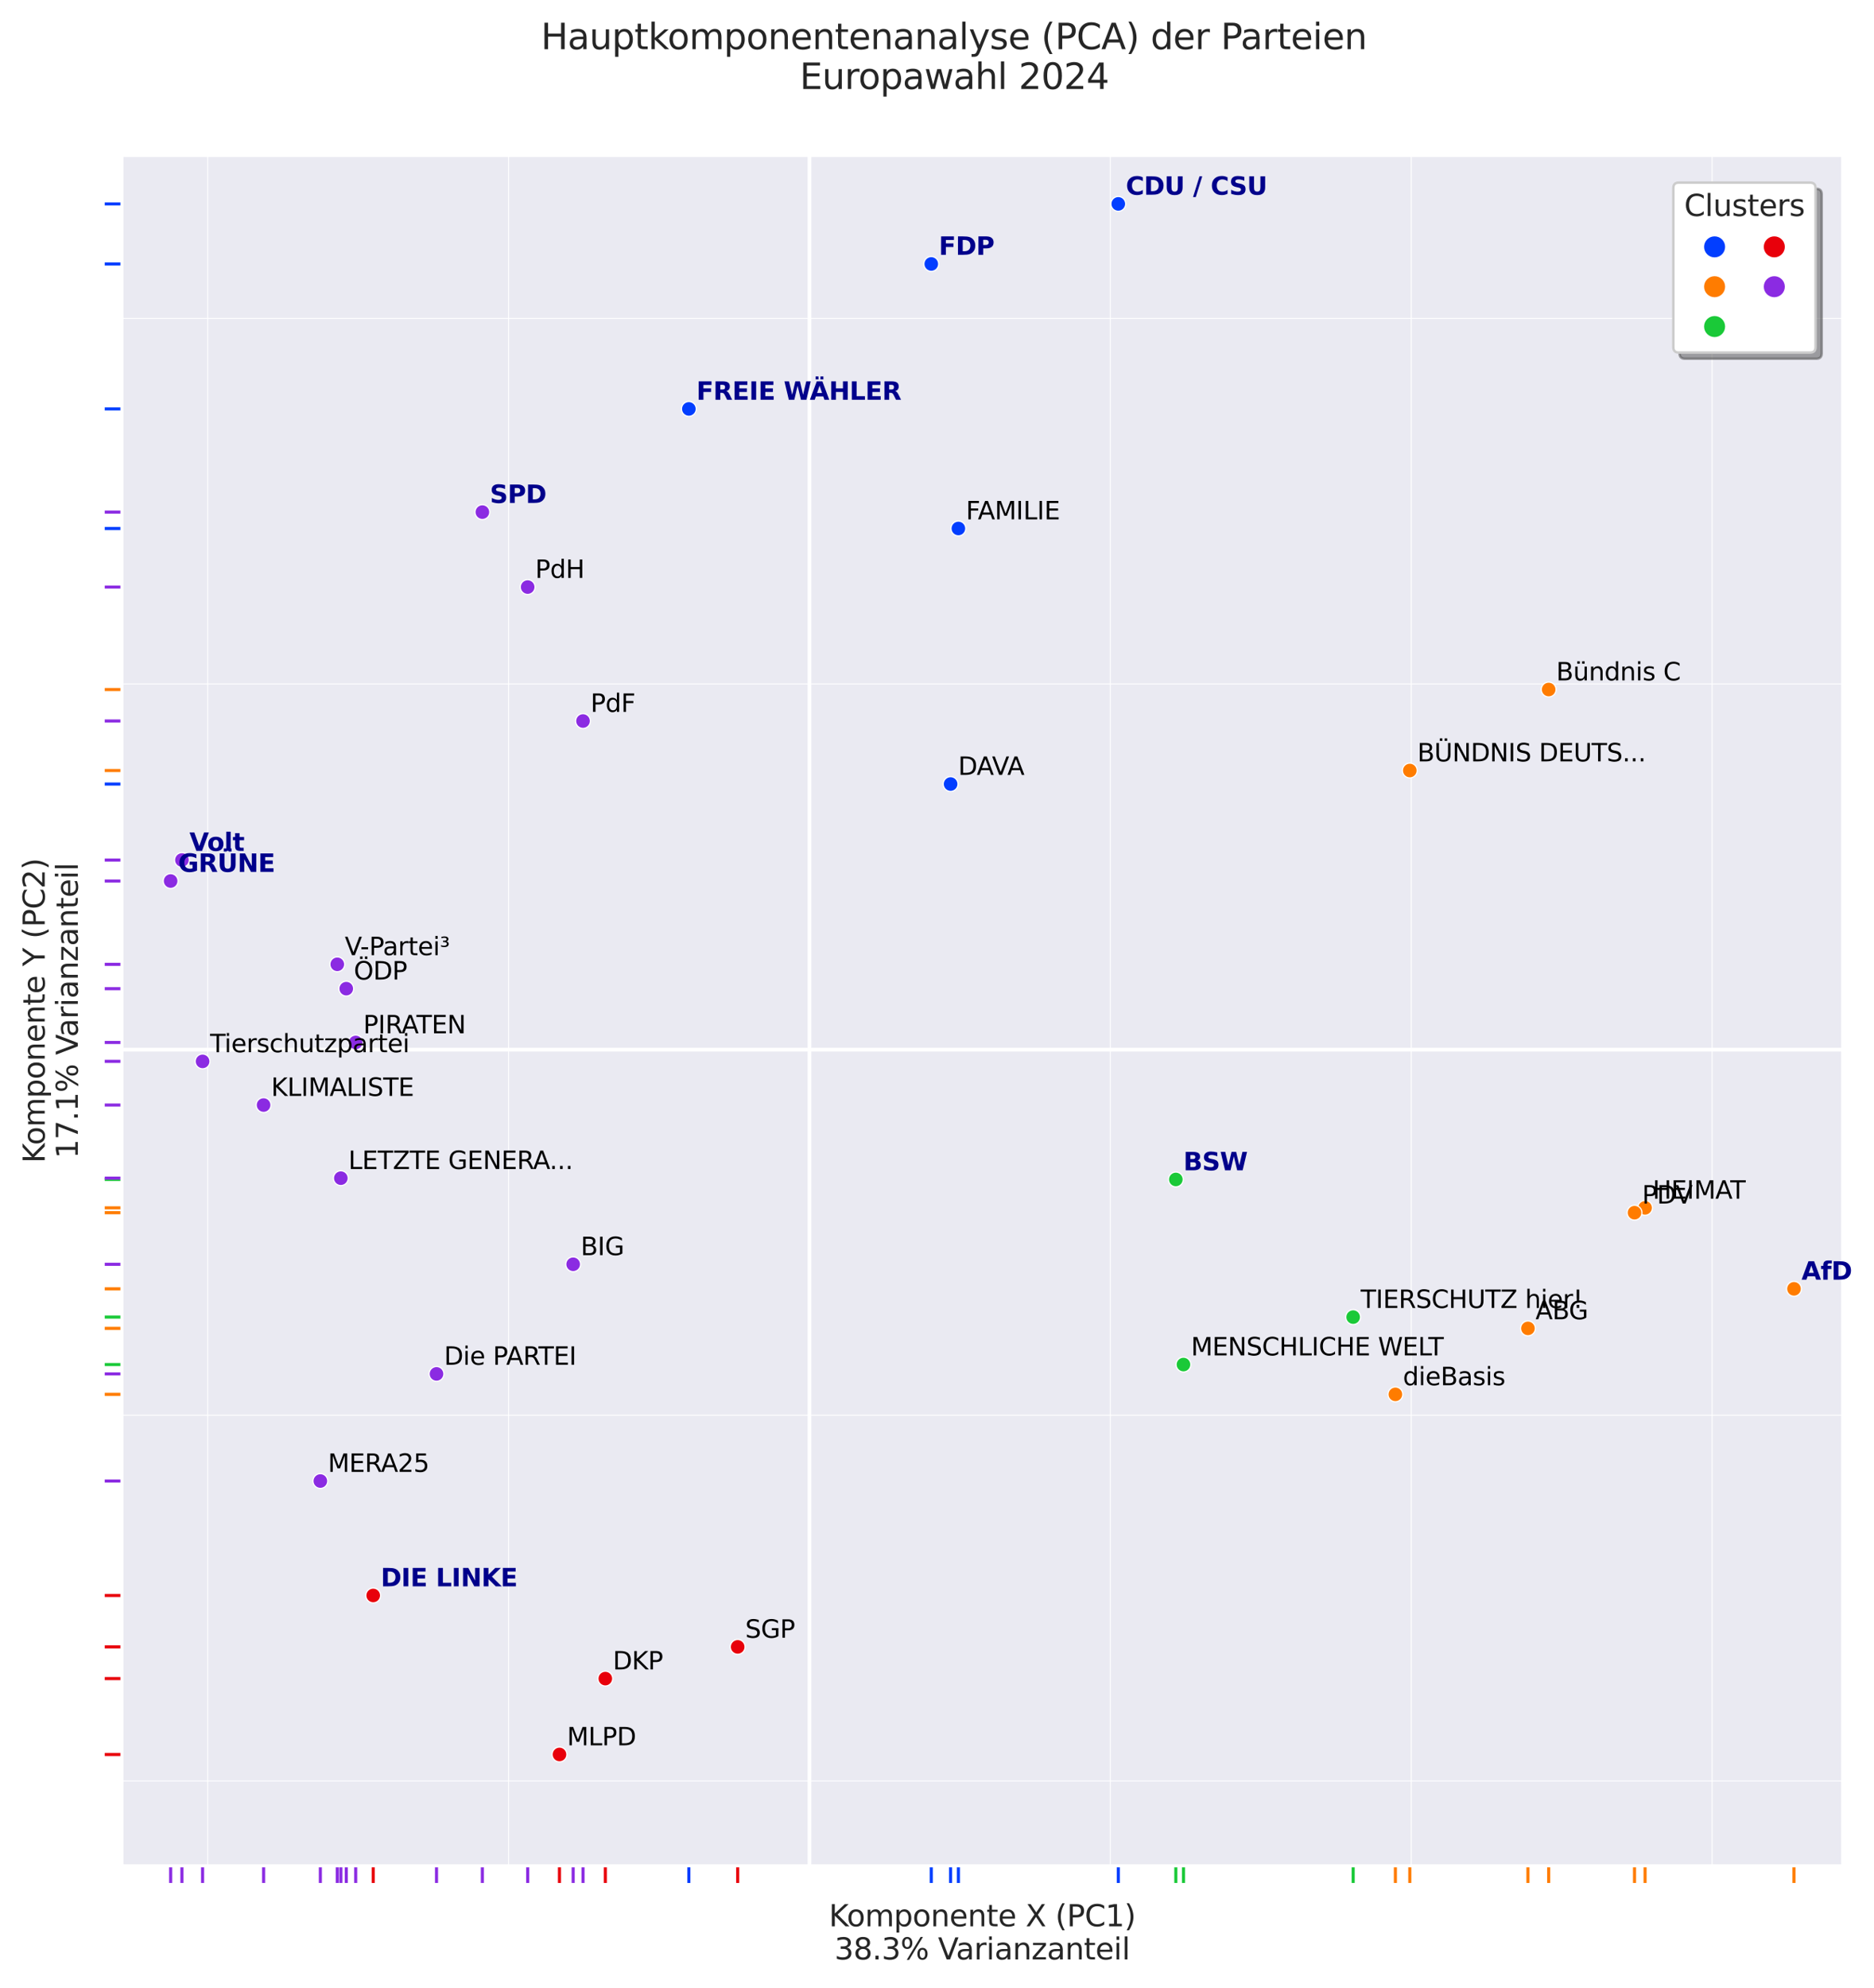 <?xml version="1.0" encoding="utf-8" standalone="no"?>
<!DOCTYPE svg PUBLIC "-//W3C//DTD SVG 1.1//EN"
  "http://www.w3.org/Graphics/SVG/1.1/DTD/svg11.dtd">
<svg xmlns:xlink="http://www.w3.org/1999/xlink" width="607.694pt" height="644.341pt" viewBox="0 0 607.694 644.341" xmlns="http://www.w3.org/2000/svg" version="1.1">
 <defs>
  <style type="text/css">*{stroke-linejoin: round; stroke-linecap: butt}</style>
 </defs>
 <g id="figure_1">
  <g id="patch_1">
   <path d="M 0 644.341 
L 607.694 644.341 
L 607.694 0 
L 0 0 
z
" style="fill: #ffffff"/>
  </g>
  <g id="axes_1">
   <g id="patch_2">
    <path d="M 39.541 604.8 
L 597.541 604.8 
L 597.541 50.4 
L 39.541 50.4 
z
" style="fill: #eaeaf2"/>
   </g>
   <g id="matplotlib.axis_1">
    <g id="xtick_1">
     <g id="line2d_1">
      <path d="M 262.495 604.8 
L 262.495 50.4 
" clip-path="url(#p6512a7fd37)" style="fill: none; stroke: #ffffff; stroke-width: 1.2; stroke-linecap: round"/>
     </g>
    </g>
    <g id="xtick_2">
     <g id="line2d_2">
      <path d="M 67.356 604.8 
L 67.356 50.4 
" clip-path="url(#p6512a7fd37)" style="fill: none; stroke: #ffffff; stroke-width: 0.3; stroke-linecap: round"/>
     </g>
    </g>
    <g id="xtick_3">
     <g id="line2d_3">
      <path d="M 164.925 604.8 
L 164.925 50.4 
" clip-path="url(#p6512a7fd37)" style="fill: none; stroke: #ffffff; stroke-width: 0.3; stroke-linecap: round"/>
     </g>
    </g>
    <g id="xtick_4">
     <g id="line2d_4">
      <path d="M 360.065 604.8 
L 360.065 50.4 
" clip-path="url(#p6512a7fd37)" style="fill: none; stroke: #ffffff; stroke-width: 0.3; stroke-linecap: round"/>
     </g>
    </g>
    <g id="xtick_5">
     <g id="line2d_5">
      <path d="M 457.634 604.8 
L 457.634 50.4 
" clip-path="url(#p6512a7fd37)" style="fill: none; stroke: #ffffff; stroke-width: 0.3; stroke-linecap: round"/>
     </g>
    </g>
    <g id="xtick_6">
     <g id="line2d_6">
      <path d="M 555.204 604.8 
L 555.204 50.4 
" clip-path="url(#p6512a7fd37)" style="fill: none; stroke: #ffffff; stroke-width: 0.3; stroke-linecap: round"/>
     </g>
    </g>
    <g id="text_1">
     <!-- Komponente X (PC1) -->
     <g style="fill: #262626" transform="translate(268.779 624.394) scale(0.096 -0.096)">
      <defs>
       <path id="DejaVuSans-4b" d="M 628 4666 
L 1259 4666 
L 1259 2694 
L 3353 4666 
L 4166 4666 
L 1850 2491 
L 4331 0 
L 3500 0 
L 1259 2247 
L 1259 0 
L 628 0 
L 628 4666 
z
" transform="scale(0.016)"/>
       <path id="DejaVuSans-6f" d="M 1959 3097 
Q 1497 3097 1228 2736 
Q 959 2375 959 1747 
Q 959 1119 1226 758 
Q 1494 397 1959 397 
Q 2419 397 2687 759 
Q 2956 1122 2956 1747 
Q 2956 2369 2687 2733 
Q 2419 3097 1959 3097 
z
M 1959 3584 
Q 2709 3584 3137 3096 
Q 3566 2609 3566 1747 
Q 3566 888 3137 398 
Q 2709 -91 1959 -91 
Q 1206 -91 779 398 
Q 353 888 353 1747 
Q 353 2609 779 3096 
Q 1206 3584 1959 3584 
z
" transform="scale(0.016)"/>
       <path id="DejaVuSans-6d" d="M 3328 2828 
Q 3544 3216 3844 3400 
Q 4144 3584 4550 3584 
Q 5097 3584 5394 3201 
Q 5691 2819 5691 2113 
L 5691 0 
L 5113 0 
L 5113 2094 
Q 5113 2597 4934 2840 
Q 4756 3084 4391 3084 
Q 3944 3084 3684 2787 
Q 3425 2491 3425 1978 
L 3425 0 
L 2847 0 
L 2847 2094 
Q 2847 2600 2669 2842 
Q 2491 3084 2119 3084 
Q 1678 3084 1418 2786 
Q 1159 2488 1159 1978 
L 1159 0 
L 581 0 
L 581 3500 
L 1159 3500 
L 1159 2956 
Q 1356 3278 1631 3431 
Q 1906 3584 2284 3584 
Q 2666 3584 2933 3390 
Q 3200 3197 3328 2828 
z
" transform="scale(0.016)"/>
       <path id="DejaVuSans-70" d="M 1159 525 
L 1159 -1331 
L 581 -1331 
L 581 3500 
L 1159 3500 
L 1159 2969 
Q 1341 3281 1617 3432 
Q 1894 3584 2278 3584 
Q 2916 3584 3314 3078 
Q 3713 2572 3713 1747 
Q 3713 922 3314 415 
Q 2916 -91 2278 -91 
Q 1894 -91 1617 61 
Q 1341 213 1159 525 
z
M 3116 1747 
Q 3116 2381 2855 2742 
Q 2594 3103 2138 3103 
Q 1681 3103 1420 2742 
Q 1159 2381 1159 1747 
Q 1159 1113 1420 752 
Q 1681 391 2138 391 
Q 2594 391 2855 752 
Q 3116 1113 3116 1747 
z
" transform="scale(0.016)"/>
       <path id="DejaVuSans-6e" d="M 3513 2113 
L 3513 0 
L 2938 0 
L 2938 2094 
Q 2938 2591 2744 2837 
Q 2550 3084 2163 3084 
Q 1697 3084 1428 2787 
Q 1159 2491 1159 1978 
L 1159 0 
L 581 0 
L 581 3500 
L 1159 3500 
L 1159 2956 
Q 1366 3272 1645 3428 
Q 1925 3584 2291 3584 
Q 2894 3584 3203 3211 
Q 3513 2838 3513 2113 
z
" transform="scale(0.016)"/>
       <path id="DejaVuSans-65" d="M 3597 1894 
L 3597 1613 
L 953 1613 
Q 991 1019 1311 708 
Q 1631 397 2203 397 
Q 2534 397 2845 478 
Q 3156 559 3463 722 
L 3463 178 
Q 3153 47 2828 -22 
Q 2503 -91 2169 -91 
Q 1331 -91 842 396 
Q 353 884 353 1716 
Q 353 2575 817 3079 
Q 1281 3584 2069 3584 
Q 2775 3584 3186 3129 
Q 3597 2675 3597 1894 
z
M 3022 2063 
Q 3016 2534 2758 2815 
Q 2500 3097 2075 3097 
Q 1594 3097 1305 2825 
Q 1016 2553 972 2059 
L 3022 2063 
z
" transform="scale(0.016)"/>
       <path id="DejaVuSans-74" d="M 1172 4494 
L 1172 3500 
L 2356 3500 
L 2356 3053 
L 1172 3053 
L 1172 1153 
Q 1172 725 1289 603 
Q 1406 481 1766 481 
L 2356 481 
L 2356 0 
L 1766 0 
Q 1100 0 847 248 
Q 594 497 594 1153 
L 594 3053 
L 172 3053 
L 172 3500 
L 594 3500 
L 594 4494 
L 1172 4494 
z
" transform="scale(0.016)"/>
       <path id="DejaVuSans-20" transform="scale(0.016)"/>
       <path id="DejaVuSans-58" d="M 403 4666 
L 1081 4666 
L 2241 2931 
L 3406 4666 
L 4084 4666 
L 2584 2425 
L 4184 0 
L 3506 0 
L 2194 1984 
L 872 0 
L 191 0 
L 1856 2491 
L 403 4666 
z
" transform="scale(0.016)"/>
       <path id="DejaVuSans-28" d="M 1984 4856 
Q 1566 4138 1362 3434 
Q 1159 2731 1159 2009 
Q 1159 1288 1364 580 
Q 1569 -128 1984 -844 
L 1484 -844 
Q 1016 -109 783 600 
Q 550 1309 550 2009 
Q 550 2706 781 3412 
Q 1013 4119 1484 4856 
L 1984 4856 
z
" transform="scale(0.016)"/>
       <path id="DejaVuSans-50" d="M 1259 4147 
L 1259 2394 
L 2053 2394 
Q 2494 2394 2734 2622 
Q 2975 2850 2975 3272 
Q 2975 3691 2734 3919 
Q 2494 4147 2053 4147 
L 1259 4147 
z
M 628 4666 
L 2053 4666 
Q 2838 4666 3239 4311 
Q 3641 3956 3641 3272 
Q 3641 2581 3239 2228 
Q 2838 1875 2053 1875 
L 1259 1875 
L 1259 0 
L 628 0 
L 628 4666 
z
" transform="scale(0.016)"/>
       <path id="DejaVuSans-43" d="M 4122 4306 
L 4122 3641 
Q 3803 3938 3442 4084 
Q 3081 4231 2675 4231 
Q 1875 4231 1450 3742 
Q 1025 3253 1025 2328 
Q 1025 1406 1450 917 
Q 1875 428 2675 428 
Q 3081 428 3442 575 
Q 3803 722 4122 1019 
L 4122 359 
Q 3791 134 3420 21 
Q 3050 -91 2638 -91 
Q 1578 -91 968 557 
Q 359 1206 359 2328 
Q 359 3453 968 4101 
Q 1578 4750 2638 4750 
Q 3056 4750 3426 4639 
Q 3797 4528 4122 4306 
z
" transform="scale(0.016)"/>
       <path id="DejaVuSans-31" d="M 794 531 
L 1825 531 
L 1825 4091 
L 703 3866 
L 703 4441 
L 1819 4666 
L 2450 4666 
L 2450 531 
L 3481 531 
L 3481 0 
L 794 0 
L 794 531 
z
" transform="scale(0.016)"/>
       <path id="DejaVuSans-29" d="M 513 4856 
L 1013 4856 
Q 1481 4119 1714 3412 
Q 1947 2706 1947 2009 
Q 1947 1309 1714 600 
Q 1481 -109 1013 -844 
L 513 -844 
Q 928 -128 1133 580 
Q 1338 1288 1338 2009 
Q 1338 2731 1133 3434 
Q 928 4138 513 4856 
z
" transform="scale(0.016)"/>
      </defs>
      <use xlink:href="#DejaVuSans-4b"/>
      <use xlink:href="#DejaVuSans-6f" x="60.576"/>
      <use xlink:href="#DejaVuSans-6d" x="121.758"/>
      <use xlink:href="#DejaVuSans-70" x="219.17"/>
      <use xlink:href="#DejaVuSans-6f" x="282.646"/>
      <use xlink:href="#DejaVuSans-6e" x="343.828"/>
      <use xlink:href="#DejaVuSans-65" x="407.207"/>
      <use xlink:href="#DejaVuSans-6e" x="468.73"/>
      <use xlink:href="#DejaVuSans-74" x="532.109"/>
      <use xlink:href="#DejaVuSans-65" x="571.318"/>
      <use xlink:href="#DejaVuSans-20" x="632.842"/>
      <use xlink:href="#DejaVuSans-58" x="664.629"/>
      <use xlink:href="#DejaVuSans-20" x="733.135"/>
      <use xlink:href="#DejaVuSans-28" x="764.922"/>
      <use xlink:href="#DejaVuSans-50" x="803.936"/>
      <use xlink:href="#DejaVuSans-43" x="864.238"/>
      <use xlink:href="#DejaVuSans-31" x="934.062"/>
      <use xlink:href="#DejaVuSans-29" x="997.686"/>
     </g>
     <!-- 38.3% Varianzanteil -->
     <g style="fill: #262626" transform="translate(270.619 635.144) scale(0.096 -0.096)">
      <defs>
       <path id="DejaVuSans-33" d="M 2597 2516 
Q 3050 2419 3304 2112 
Q 3559 1806 3559 1356 
Q 3559 666 3084 287 
Q 2609 -91 1734 -91 
Q 1441 -91 1130 -33 
Q 819 25 488 141 
L 488 750 
Q 750 597 1062 519 
Q 1375 441 1716 441 
Q 2309 441 2620 675 
Q 2931 909 2931 1356 
Q 2931 1769 2642 2001 
Q 2353 2234 1838 2234 
L 1294 2234 
L 1294 2753 
L 1863 2753 
Q 2328 2753 2575 2939 
Q 2822 3125 2822 3475 
Q 2822 3834 2567 4026 
Q 2313 4219 1838 4219 
Q 1578 4219 1281 4162 
Q 984 4106 628 3988 
L 628 4550 
Q 988 4650 1302 4700 
Q 1616 4750 1894 4750 
Q 2613 4750 3031 4423 
Q 3450 4097 3450 3541 
Q 3450 3153 3228 2886 
Q 3006 2619 2597 2516 
z
" transform="scale(0.016)"/>
       <path id="DejaVuSans-38" d="M 2034 2216 
Q 1584 2216 1326 1975 
Q 1069 1734 1069 1313 
Q 1069 891 1326 650 
Q 1584 409 2034 409 
Q 2484 409 2743 651 
Q 3003 894 3003 1313 
Q 3003 1734 2745 1975 
Q 2488 2216 2034 2216 
z
M 1403 2484 
Q 997 2584 770 2862 
Q 544 3141 544 3541 
Q 544 4100 942 4425 
Q 1341 4750 2034 4750 
Q 2731 4750 3128 4425 
Q 3525 4100 3525 3541 
Q 3525 3141 3298 2862 
Q 3072 2584 2669 2484 
Q 3125 2378 3379 2068 
Q 3634 1759 3634 1313 
Q 3634 634 3220 271 
Q 2806 -91 2034 -91 
Q 1263 -91 848 271 
Q 434 634 434 1313 
Q 434 1759 690 2068 
Q 947 2378 1403 2484 
z
M 1172 3481 
Q 1172 3119 1398 2916 
Q 1625 2713 2034 2713 
Q 2441 2713 2670 2916 
Q 2900 3119 2900 3481 
Q 2900 3844 2670 4047 
Q 2441 4250 2034 4250 
Q 1625 4250 1398 4047 
Q 1172 3844 1172 3481 
z
" transform="scale(0.016)"/>
       <path id="DejaVuSans-2e" d="M 684 794 
L 1344 794 
L 1344 0 
L 684 0 
L 684 794 
z
" transform="scale(0.016)"/>
       <path id="DejaVuSans-25" d="M 4653 2053 
Q 4381 2053 4226 1822 
Q 4072 1591 4072 1178 
Q 4072 772 4226 539 
Q 4381 306 4653 306 
Q 4919 306 5073 539 
Q 5228 772 5228 1178 
Q 5228 1588 5073 1820 
Q 4919 2053 4653 2053 
z
M 4653 2450 
Q 5147 2450 5437 2106 
Q 5728 1763 5728 1178 
Q 5728 594 5436 251 
Q 5144 -91 4653 -91 
Q 4153 -91 3862 251 
Q 3572 594 3572 1178 
Q 3572 1766 3864 2108 
Q 4156 2450 4653 2450 
z
M 1428 4353 
Q 1159 4353 1004 4120 
Q 850 3888 850 3481 
Q 850 3069 1003 2837 
Q 1156 2606 1428 2606 
Q 1700 2606 1854 2837 
Q 2009 3069 2009 3481 
Q 2009 3884 1853 4118 
Q 1697 4353 1428 4353 
z
M 4250 4750 
L 4750 4750 
L 1831 -91 
L 1331 -91 
L 4250 4750 
z
M 1428 4750 
Q 1922 4750 2215 4408 
Q 2509 4066 2509 3481 
Q 2509 2891 2217 2550 
Q 1925 2209 1428 2209 
Q 931 2209 642 2551 
Q 353 2894 353 3481 
Q 353 4063 643 4406 
Q 934 4750 1428 4750 
z
" transform="scale(0.016)"/>
       <path id="DejaVuSans-56" d="M 1831 0 
L 50 4666 
L 709 4666 
L 2188 738 
L 3669 4666 
L 4325 4666 
L 2547 0 
L 1831 0 
z
" transform="scale(0.016)"/>
       <path id="DejaVuSans-61" d="M 2194 1759 
Q 1497 1759 1228 1600 
Q 959 1441 959 1056 
Q 959 750 1161 570 
Q 1363 391 1709 391 
Q 2188 391 2477 730 
Q 2766 1069 2766 1631 
L 2766 1759 
L 2194 1759 
z
M 3341 1997 
L 3341 0 
L 2766 0 
L 2766 531 
Q 2569 213 2275 61 
Q 1981 -91 1556 -91 
Q 1019 -91 701 211 
Q 384 513 384 1019 
Q 384 1609 779 1909 
Q 1175 2209 1959 2209 
L 2766 2209 
L 2766 2266 
Q 2766 2663 2505 2880 
Q 2244 3097 1772 3097 
Q 1472 3097 1187 3025 
Q 903 2953 641 2809 
L 641 3341 
Q 956 3463 1253 3523 
Q 1550 3584 1831 3584 
Q 2591 3584 2966 3190 
Q 3341 2797 3341 1997 
z
" transform="scale(0.016)"/>
       <path id="DejaVuSans-72" d="M 2631 2963 
Q 2534 3019 2420 3045 
Q 2306 3072 2169 3072 
Q 1681 3072 1420 2755 
Q 1159 2438 1159 1844 
L 1159 0 
L 581 0 
L 581 3500 
L 1159 3500 
L 1159 2956 
Q 1341 3275 1631 3429 
Q 1922 3584 2338 3584 
Q 2397 3584 2469 3576 
Q 2541 3569 2628 3553 
L 2631 2963 
z
" transform="scale(0.016)"/>
       <path id="DejaVuSans-69" d="M 603 3500 
L 1178 3500 
L 1178 0 
L 603 0 
L 603 3500 
z
M 603 4863 
L 1178 4863 
L 1178 4134 
L 603 4134 
L 603 4863 
z
" transform="scale(0.016)"/>
       <path id="DejaVuSans-7a" d="M 353 3500 
L 3084 3500 
L 3084 2975 
L 922 459 
L 3084 459 
L 3084 0 
L 275 0 
L 275 525 
L 2438 3041 
L 353 3041 
L 353 3500 
z
" transform="scale(0.016)"/>
       <path id="DejaVuSans-6c" d="M 603 4863 
L 1178 4863 
L 1178 0 
L 603 0 
L 603 4863 
z
" transform="scale(0.016)"/>
      </defs>
      <use xlink:href="#DejaVuSans-33"/>
      <use xlink:href="#DejaVuSans-38" x="63.623"/>
      <use xlink:href="#DejaVuSans-2e" x="127.246"/>
      <use xlink:href="#DejaVuSans-33" x="159.033"/>
      <use xlink:href="#DejaVuSans-25" x="222.656"/>
      <use xlink:href="#DejaVuSans-20" x="317.676"/>
      <use xlink:href="#DejaVuSans-56" x="349.463"/>
      <use xlink:href="#DejaVuSans-61" x="410.121"/>
      <use xlink:href="#DejaVuSans-72" x="471.4"/>
      <use xlink:href="#DejaVuSans-69" x="512.514"/>
      <use xlink:href="#DejaVuSans-61" x="540.297"/>
      <use xlink:href="#DejaVuSans-6e" x="601.576"/>
      <use xlink:href="#DejaVuSans-7a" x="664.955"/>
      <use xlink:href="#DejaVuSans-61" x="717.445"/>
      <use xlink:href="#DejaVuSans-6e" x="778.725"/>
      <use xlink:href="#DejaVuSans-74" x="842.104"/>
      <use xlink:href="#DejaVuSans-65" x="881.312"/>
      <use xlink:href="#DejaVuSans-69" x="942.836"/>
      <use xlink:href="#DejaVuSans-6c" x="970.619"/>
     </g>
    </g>
   </g>
   <g id="matplotlib.axis_2">
    <g id="ytick_1">
     <g id="line2d_7">
      <path d="M 39.541 340.238 
L 597.541 340.238 
" clip-path="url(#p6512a7fd37)" style="fill: none; stroke: #ffffff; stroke-width: 1.2; stroke-linecap: round"/>
     </g>
    </g>
    <g id="ytick_2">
     <g id="line2d_8">
      <path d="M 39.541 577.284 
L 597.541 577.284 
" clip-path="url(#p6512a7fd37)" style="fill: none; stroke: #ffffff; stroke-width: 0.3; stroke-linecap: round"/>
     </g>
    </g>
    <g id="ytick_3">
     <g id="line2d_9">
      <path d="M 39.541 458.761 
L 597.541 458.761 
" clip-path="url(#p6512a7fd37)" style="fill: none; stroke: #ffffff; stroke-width: 0.3; stroke-linecap: round"/>
     </g>
    </g>
    <g id="ytick_4">
     <g id="line2d_10">
      <path d="M 39.541 221.715 
L 597.541 221.715 
" clip-path="url(#p6512a7fd37)" style="fill: none; stroke: #ffffff; stroke-width: 0.3; stroke-linecap: round"/>
     </g>
    </g>
    <g id="ytick_5">
     <g id="line2d_11">
      <path d="M 39.541 103.192 
L 597.541 103.192 
" clip-path="url(#p6512a7fd37)" style="fill: none; stroke: #ffffff; stroke-width: 0.3; stroke-linecap: round"/>
     </g>
    </g>
    <g id="text_2">
     <!-- Komponente Y (PC2) -->
     <g style="fill: #262626" transform="translate(14.495 377.005) rotate(-90) scale(0.096 -0.096)">
      <defs>
       <path id="DejaVuSans-59" d="M -13 4666 
L 666 4666 
L 1959 2747 
L 3244 4666 
L 3922 4666 
L 2272 2222 
L 2272 0 
L 1638 0 
L 1638 2222 
L -13 4666 
z
" transform="scale(0.016)"/>
       <path id="DejaVuSans-32" d="M 1228 531 
L 3431 531 
L 3431 0 
L 469 0 
L 469 531 
Q 828 903 1448 1529 
Q 2069 2156 2228 2338 
Q 2531 2678 2651 2914 
Q 2772 3150 2772 3378 
Q 2772 3750 2511 3984 
Q 2250 4219 1831 4219 
Q 1534 4219 1204 4116 
Q 875 4013 500 3803 
L 500 4441 
Q 881 4594 1212 4672 
Q 1544 4750 1819 4750 
Q 2544 4750 2975 4387 
Q 3406 4025 3406 3419 
Q 3406 3131 3298 2873 
Q 3191 2616 2906 2266 
Q 2828 2175 2409 1742 
Q 1991 1309 1228 531 
z
" transform="scale(0.016)"/>
      </defs>
      <use xlink:href="#DejaVuSans-4b"/>
      <use xlink:href="#DejaVuSans-6f" x="60.576"/>
      <use xlink:href="#DejaVuSans-6d" x="121.758"/>
      <use xlink:href="#DejaVuSans-70" x="219.17"/>
      <use xlink:href="#DejaVuSans-6f" x="282.646"/>
      <use xlink:href="#DejaVuSans-6e" x="343.828"/>
      <use xlink:href="#DejaVuSans-65" x="407.207"/>
      <use xlink:href="#DejaVuSans-6e" x="468.73"/>
      <use xlink:href="#DejaVuSans-74" x="532.109"/>
      <use xlink:href="#DejaVuSans-65" x="571.318"/>
      <use xlink:href="#DejaVuSans-20" x="632.842"/>
      <use xlink:href="#DejaVuSans-59" x="664.629"/>
      <use xlink:href="#DejaVuSans-20" x="725.713"/>
      <use xlink:href="#DejaVuSans-28" x="757.5"/>
      <use xlink:href="#DejaVuSans-50" x="796.514"/>
      <use xlink:href="#DejaVuSans-43" x="856.816"/>
      <use xlink:href="#DejaVuSans-32" x="926.641"/>
      <use xlink:href="#DejaVuSans-29" x="990.264"/>
     </g>
     <!-- 17.1% Varianzanteil -->
     <g style="fill: #262626" transform="translate(25.244 375.522) rotate(-90) scale(0.096 -0.096)">
      <defs>
       <path id="DejaVuSans-37" d="M 525 4666 
L 3525 4666 
L 3525 4397 
L 1831 0 
L 1172 0 
L 2766 4134 
L 525 4134 
L 525 4666 
z
" transform="scale(0.016)"/>
      </defs>
      <use xlink:href="#DejaVuSans-31"/>
      <use xlink:href="#DejaVuSans-37" x="63.623"/>
      <use xlink:href="#DejaVuSans-2e" x="127.246"/>
      <use xlink:href="#DejaVuSans-31" x="159.033"/>
      <use xlink:href="#DejaVuSans-25" x="222.656"/>
      <use xlink:href="#DejaVuSans-20" x="317.676"/>
      <use xlink:href="#DejaVuSans-56" x="349.463"/>
      <use xlink:href="#DejaVuSans-61" x="410.121"/>
      <use xlink:href="#DejaVuSans-72" x="471.4"/>
      <use xlink:href="#DejaVuSans-69" x="512.514"/>
      <use xlink:href="#DejaVuSans-61" x="540.297"/>
      <use xlink:href="#DejaVuSans-6e" x="601.576"/>
      <use xlink:href="#DejaVuSans-7a" x="664.955"/>
      <use xlink:href="#DejaVuSans-61" x="717.445"/>
      <use xlink:href="#DejaVuSans-6e" x="778.725"/>
      <use xlink:href="#DejaVuSans-74" x="842.104"/>
      <use xlink:href="#DejaVuSans-65" x="881.312"/>
      <use xlink:href="#DejaVuSans-69" x="942.836"/>
      <use xlink:href="#DejaVuSans-6c" x="970.619"/>
     </g>
    </g>
   </g>
   <g id="PathCollection_1">
    <defs>
     <path id="C0_0_1974429d3c" d="M 0 2.4 
C 0.636 2.4 1.247 2.147 1.697 1.697 
C 2.147 1.247 2.4 0.636 2.4 -0 
C 2.4 -0.636 2.147 -1.247 1.697 -1.697 
C 1.247 -2.147 0.636 -2.4 0 -2.4 
C -0.636 -2.4 -1.247 -2.147 -1.697 -1.697 
C -2.147 -1.247 -2.4 -0.636 -2.4 0 
C -2.4 0.636 -2.147 1.247 -1.697 1.697 
C -1.247 2.147 -0.636 2.4 0 2.4 
z
"/>
    </defs>
    <g clip-path="url(#p6512a7fd37)">
     <use xlink:href="#C0_0_1974429d3c" x="495.478" y="430.589" style="fill: #ff7c00; stroke: #ffffff; stroke-width: 0.384"/>
    </g>
    <g clip-path="url(#p6512a7fd37)">
     <use xlink:href="#C0_0_1974429d3c" x="581.748" y="417.765" style="fill: #ff7c00; stroke: #ffffff; stroke-width: 0.384"/>
    </g>
    <g clip-path="url(#p6512a7fd37)">
     <use xlink:href="#C0_0_1974429d3c" x="185.862" y="409.807" style="fill: #8b2be2; stroke: #ffffff; stroke-width: 0.384"/>
    </g>
    <g clip-path="url(#p6512a7fd37)">
     <use xlink:href="#C0_0_1974429d3c" x="381.293" y="382.31" style="fill: #1ac938; stroke: #ffffff; stroke-width: 0.384"/>
    </g>
    <g clip-path="url(#p6512a7fd37)">
     <use xlink:href="#C0_0_1974429d3c" x="457.165" y="249.763" style="fill: #ff7c00; stroke: #ffffff; stroke-width: 0.384"/>
    </g>
    <g clip-path="url(#p6512a7fd37)">
     <use xlink:href="#C0_0_1974429d3c" x="502.2" y="223.511" style="fill: #ff7c00; stroke: #ffffff; stroke-width: 0.384"/>
    </g>
    <g clip-path="url(#p6512a7fd37)">
     <use xlink:href="#C0_0_1974429d3c" x="362.637" y="66.091" style="fill: #023eff; stroke: #ffffff; stroke-width: 0.384"/>
    </g>
    <g clip-path="url(#p6512a7fd37)">
     <use xlink:href="#C0_0_1974429d3c" x="308.258" y="254.142" style="fill: #023eff; stroke: #ffffff; stroke-width: 0.384"/>
    </g>
    <g clip-path="url(#p6512a7fd37)">
     <use xlink:href="#C0_0_1974429d3c" x="121.022" y="517.165" style="fill: #e8000b; stroke: #ffffff; stroke-width: 0.384"/>
    </g>
    <g clip-path="url(#p6512a7fd37)">
     <use xlink:href="#C0_0_1974429d3c" x="196.292" y="544.109" style="fill: #e8000b; stroke: #ffffff; stroke-width: 0.384"/>
    </g>
    <g clip-path="url(#p6512a7fd37)">
     <use xlink:href="#C0_0_1974429d3c" x="141.551" y="445.343" style="fill: #8b2be2; stroke: #ffffff; stroke-width: 0.384"/>
    </g>
    <g clip-path="url(#p6512a7fd37)">
     <use xlink:href="#C0_0_1974429d3c" x="310.782" y="171.308" style="fill: #023eff; stroke: #ffffff; stroke-width: 0.384"/>
    </g>
    <g clip-path="url(#p6512a7fd37)">
     <use xlink:href="#C0_0_1974429d3c" x="301.991" y="85.56" style="fill: #023eff; stroke: #ffffff; stroke-width: 0.384"/>
    </g>
    <g clip-path="url(#p6512a7fd37)">
     <use xlink:href="#C0_0_1974429d3c" x="223.379" y="132.549" style="fill: #023eff; stroke: #ffffff; stroke-width: 0.384"/>
    </g>
    <g clip-path="url(#p6512a7fd37)">
     <use xlink:href="#C0_0_1974429d3c" x="55.333" y="285.575" style="fill: #8b2be2; stroke: #ffffff; stroke-width: 0.384"/>
    </g>
    <g clip-path="url(#p6512a7fd37)">
     <use xlink:href="#C0_0_1974429d3c" x="533.457" y="391.509" style="fill: #ff7c00; stroke: #ffffff; stroke-width: 0.384"/>
    </g>
    <g clip-path="url(#p6512a7fd37)">
     <use xlink:href="#C0_0_1974429d3c" x="85.477" y="358.192" style="fill: #8b2be2; stroke: #ffffff; stroke-width: 0.384"/>
    </g>
    <g clip-path="url(#p6512a7fd37)">
     <use xlink:href="#C0_0_1974429d3c" x="110.527" y="381.896" style="fill: #8b2be2; stroke: #ffffff; stroke-width: 0.384"/>
    </g>
    <g clip-path="url(#p6512a7fd37)">
     <use xlink:href="#C0_0_1974429d3c" x="383.774" y="442.312" style="fill: #1ac938; stroke: #ffffff; stroke-width: 0.384"/>
    </g>
    <g clip-path="url(#p6512a7fd37)">
     <use xlink:href="#C0_0_1974429d3c" x="103.882" y="480.066" style="fill: #8b2be2; stroke: #ffffff; stroke-width: 0.384"/>
    </g>
    <g clip-path="url(#p6512a7fd37)">
     <use xlink:href="#C0_0_1974429d3c" x="181.422" y="568.703" style="fill: #e8000b; stroke: #ffffff; stroke-width: 0.384"/>
    </g>
    <g clip-path="url(#p6512a7fd37)">
     <use xlink:href="#C0_0_1974429d3c" x="530.037" y="393.089" style="fill: #ff7c00; stroke: #ffffff; stroke-width: 0.384"/>
    </g>
    <g clip-path="url(#p6512a7fd37)">
     <use xlink:href="#C0_0_1974429d3c" x="115.341" y="337.909" style="fill: #8b2be2; stroke: #ffffff; stroke-width: 0.384"/>
    </g>
    <g clip-path="url(#p6512a7fd37)">
     <use xlink:href="#C0_0_1974429d3c" x="189.057" y="233.713" style="fill: #8b2be2; stroke: #ffffff; stroke-width: 0.384"/>
    </g>
    <g clip-path="url(#p6512a7fd37)">
     <use xlink:href="#C0_0_1974429d3c" x="171.113" y="190.289" style="fill: #8b2be2; stroke: #ffffff; stroke-width: 0.384"/>
    </g>
    <g clip-path="url(#p6512a7fd37)">
     <use xlink:href="#C0_0_1974429d3c" x="239.218" y="533.834" style="fill: #e8000b; stroke: #ffffff; stroke-width: 0.384"/>
    </g>
    <g clip-path="url(#p6512a7fd37)">
     <use xlink:href="#C0_0_1974429d3c" x="156.419" y="165.994" style="fill: #8b2be2; stroke: #ffffff; stroke-width: 0.384"/>
    </g>
    <g clip-path="url(#p6512a7fd37)">
     <use xlink:href="#C0_0_1974429d3c" x="438.799" y="426.931" style="fill: #1ac938; stroke: #ffffff; stroke-width: 0.384"/>
    </g>
    <g clip-path="url(#p6512a7fd37)">
     <use xlink:href="#C0_0_1974429d3c" x="65.691" y="344.041" style="fill: #8b2be2; stroke: #ffffff; stroke-width: 0.384"/>
    </g>
    <g clip-path="url(#p6512a7fd37)">
     <use xlink:href="#C0_0_1974429d3c" x="109.368" y="312.576" style="fill: #8b2be2; stroke: #ffffff; stroke-width: 0.384"/>
    </g>
    <g clip-path="url(#p6512a7fd37)">
     <use xlink:href="#C0_0_1974429d3c" x="58.992" y="278.774" style="fill: #8b2be2; stroke: #ffffff; stroke-width: 0.384"/>
    </g>
    <g clip-path="url(#p6512a7fd37)">
     <use xlink:href="#C0_0_1974429d3c" x="452.491" y="451.973" style="fill: #ff7c00; stroke: #ffffff; stroke-width: 0.384"/>
    </g>
    <g clip-path="url(#p6512a7fd37)">
     <use xlink:href="#C0_0_1974429d3c" x="112.284" y="320.469" style="fill: #8b2be2; stroke: #ffffff; stroke-width: 0.384"/>
    </g>
   </g>
   <g id="line2d_12"/>
   <g id="line2d_13"/>
   <g id="line2d_14"/>
   <g id="line2d_15"/>
   <g id="line2d_16"/>
   <g id="LineCollection_1">
    <path d="M 495.478 604.8 
L 495.478 610.344 
" style="fill: none; stroke: #ff7c00"/>
    <path d="M 581.748 604.8 
L 581.748 610.344 
" style="fill: none; stroke: #ff7c00"/>
    <path d="M 185.862 604.8 
L 185.862 610.344 
" style="fill: none; stroke: #8b2be2"/>
    <path d="M 381.293 604.8 
L 381.293 610.344 
" style="fill: none; stroke: #1ac938"/>
    <path d="M 457.165 604.8 
L 457.165 610.344 
" style="fill: none; stroke: #ff7c00"/>
    <path d="M 502.2 604.8 
L 502.2 610.344 
" style="fill: none; stroke: #ff7c00"/>
    <path d="M 362.637 604.8 
L 362.637 610.344 
" style="fill: none; stroke: #023eff"/>
    <path d="M 308.258 604.8 
L 308.258 610.344 
" style="fill: none; stroke: #023eff"/>
    <path d="M 121.022 604.8 
L 121.022 610.344 
" style="fill: none; stroke: #e8000b"/>
    <path d="M 196.292 604.8 
L 196.292 610.344 
" style="fill: none; stroke: #e8000b"/>
    <path d="M 141.551 604.8 
L 141.551 610.344 
" style="fill: none; stroke: #8b2be2"/>
    <path d="M 310.782 604.8 
L 310.782 610.344 
" style="fill: none; stroke: #023eff"/>
    <path d="M 301.991 604.8 
L 301.991 610.344 
" style="fill: none; stroke: #023eff"/>
    <path d="M 223.379 604.8 
L 223.379 610.344 
" style="fill: none; stroke: #023eff"/>
    <path d="M 55.333 604.8 
L 55.333 610.344 
" style="fill: none; stroke: #8b2be2"/>
    <path d="M 533.457 604.8 
L 533.457 610.344 
" style="fill: none; stroke: #ff7c00"/>
    <path d="M 85.477 604.8 
L 85.477 610.344 
" style="fill: none; stroke: #8b2be2"/>
    <path d="M 110.527 604.8 
L 110.527 610.344 
" style="fill: none; stroke: #8b2be2"/>
    <path d="M 383.774 604.8 
L 383.774 610.344 
" style="fill: none; stroke: #1ac938"/>
    <path d="M 103.882 604.8 
L 103.882 610.344 
" style="fill: none; stroke: #8b2be2"/>
    <path d="M 181.422 604.8 
L 181.422 610.344 
" style="fill: none; stroke: #e8000b"/>
    <path d="M 530.037 604.8 
L 530.037 610.344 
" style="fill: none; stroke: #ff7c00"/>
    <path d="M 115.341 604.8 
L 115.341 610.344 
" style="fill: none; stroke: #8b2be2"/>
    <path d="M 189.057 604.8 
L 189.057 610.344 
" style="fill: none; stroke: #8b2be2"/>
    <path d="M 171.113 604.8 
L 171.113 610.344 
" style="fill: none; stroke: #8b2be2"/>
    <path d="M 239.218 604.8 
L 239.218 610.344 
" style="fill: none; stroke: #e8000b"/>
    <path d="M 156.419 604.8 
L 156.419 610.344 
" style="fill: none; stroke: #8b2be2"/>
    <path d="M 438.799 604.8 
L 438.799 610.344 
" style="fill: none; stroke: #1ac938"/>
    <path d="M 65.691 604.8 
L 65.691 610.344 
" style="fill: none; stroke: #8b2be2"/>
    <path d="M 109.368 604.8 
L 109.368 610.344 
" style="fill: none; stroke: #8b2be2"/>
    <path d="M 58.992 604.8 
L 58.992 610.344 
" style="fill: none; stroke: #8b2be2"/>
    <path d="M 452.491 604.8 
L 452.491 610.344 
" style="fill: none; stroke: #ff7c00"/>
    <path d="M 112.284 604.8 
L 112.284 610.344 
" style="fill: none; stroke: #8b2be2"/>
   </g>
   <g id="LineCollection_2">
    <path d="M 39.541 430.589 
L 33.961 430.589 
" style="fill: none; stroke: #ff7c00"/>
    <path d="M 39.541 417.765 
L 33.961 417.765 
" style="fill: none; stroke: #ff7c00"/>
    <path d="M 39.541 409.807 
L 33.961 409.807 
" style="fill: none; stroke: #8b2be2"/>
    <path d="M 39.541 382.31 
L 33.961 382.31 
" style="fill: none; stroke: #1ac938"/>
    <path d="M 39.541 249.763 
L 33.961 249.763 
" style="fill: none; stroke: #ff7c00"/>
    <path d="M 39.541 223.511 
L 33.961 223.511 
" style="fill: none; stroke: #ff7c00"/>
    <path d="M 39.541 66.091 
L 33.961 66.091 
" style="fill: none; stroke: #023eff"/>
    <path d="M 39.541 254.142 
L 33.961 254.142 
" style="fill: none; stroke: #023eff"/>
    <path d="M 39.541 517.165 
L 33.961 517.165 
" style="fill: none; stroke: #e8000b"/>
    <path d="M 39.541 544.109 
L 33.961 544.109 
" style="fill: none; stroke: #e8000b"/>
    <path d="M 39.541 445.343 
L 33.961 445.343 
" style="fill: none; stroke: #8b2be2"/>
    <path d="M 39.541 171.308 
L 33.961 171.308 
" style="fill: none; stroke: #023eff"/>
    <path d="M 39.541 85.56 
L 33.961 85.56 
" style="fill: none; stroke: #023eff"/>
    <path d="M 39.541 132.549 
L 33.961 132.549 
" style="fill: none; stroke: #023eff"/>
    <path d="M 39.541 285.575 
L 33.961 285.575 
" style="fill: none; stroke: #8b2be2"/>
    <path d="M 39.541 391.509 
L 33.961 391.509 
" style="fill: none; stroke: #ff7c00"/>
    <path d="M 39.541 358.192 
L 33.961 358.192 
" style="fill: none; stroke: #8b2be2"/>
    <path d="M 39.541 381.896 
L 33.961 381.896 
" style="fill: none; stroke: #8b2be2"/>
    <path d="M 39.541 442.312 
L 33.961 442.312 
" style="fill: none; stroke: #1ac938"/>
    <path d="M 39.541 480.066 
L 33.961 480.066 
" style="fill: none; stroke: #8b2be2"/>
    <path d="M 39.541 568.703 
L 33.961 568.703 
" style="fill: none; stroke: #e8000b"/>
    <path d="M 39.541 393.089 
L 33.961 393.089 
" style="fill: none; stroke: #ff7c00"/>
    <path d="M 39.541 337.909 
L 33.961 337.909 
" style="fill: none; stroke: #8b2be2"/>
    <path d="M 39.541 233.713 
L 33.961 233.713 
" style="fill: none; stroke: #8b2be2"/>
    <path d="M 39.541 190.289 
L 33.961 190.289 
" style="fill: none; stroke: #8b2be2"/>
    <path d="M 39.541 533.834 
L 33.961 533.834 
" style="fill: none; stroke: #e8000b"/>
    <path d="M 39.541 165.994 
L 33.961 165.994 
" style="fill: none; stroke: #8b2be2"/>
    <path d="M 39.541 426.931 
L 33.961 426.931 
" style="fill: none; stroke: #1ac938"/>
    <path d="M 39.541 344.041 
L 33.961 344.041 
" style="fill: none; stroke: #8b2be2"/>
    <path d="M 39.541 312.576 
L 33.961 312.576 
" style="fill: none; stroke: #8b2be2"/>
    <path d="M 39.541 278.774 
L 33.961 278.774 
" style="fill: none; stroke: #8b2be2"/>
    <path d="M 39.541 451.973 
L 33.961 451.973 
" style="fill: none; stroke: #ff7c00"/>
    <path d="M 39.541 320.469 
L 33.961 320.469 
" style="fill: none; stroke: #8b2be2"/>
   </g>
   <g id="patch_3">
    <path d="M 39.541 604.8 
L 39.541 50.4 
" style="fill: none; stroke: #ffffff; stroke-linejoin: miter; stroke-linecap: square"/>
   </g>
   <g id="patch_4">
    <path d="M 597.541 604.8 
L 597.541 50.4 
" style="fill: none; stroke: #ffffff; stroke-linejoin: miter; stroke-linecap: square"/>
   </g>
   <g id="patch_5">
    <path d="M 39.541 604.8 
L 597.541 604.8 
" style="fill: none; stroke: #ffffff; stroke-linejoin: miter; stroke-linecap: square"/>
   </g>
   <g id="patch_6">
    <path d="M 39.541 50.4 
L 597.541 50.4 
" style="fill: none; stroke: #ffffff; stroke-linejoin: miter; stroke-linecap: square"/>
   </g>
   <g id="text_3">
    <!-- ABG -->
    <g transform="translate(497.917 427.626) scale(0.08 -0.08)">
     <defs>
      <path id="DejaVuSans-41" d="M 2188 4044 
L 1331 1722 
L 3047 1722 
L 2188 4044 
z
M 1831 4666 
L 2547 4666 
L 4325 0 
L 3669 0 
L 3244 1197 
L 1141 1197 
L 716 0 
L 50 0 
L 1831 4666 
z
" transform="scale(0.016)"/>
      <path id="DejaVuSans-42" d="M 1259 2228 
L 1259 519 
L 2272 519 
Q 2781 519 3026 730 
Q 3272 941 3272 1375 
Q 3272 1813 3026 2020 
Q 2781 2228 2272 2228 
L 1259 2228 
z
M 1259 4147 
L 1259 2741 
L 2194 2741 
Q 2656 2741 2882 2914 
Q 3109 3088 3109 3444 
Q 3109 3797 2882 3972 
Q 2656 4147 2194 4147 
L 1259 4147 
z
M 628 4666 
L 2241 4666 
Q 2963 4666 3353 4366 
Q 3744 4066 3744 3513 
Q 3744 3084 3544 2831 
Q 3344 2578 2956 2516 
Q 3422 2416 3680 2098 
Q 3938 1781 3938 1306 
Q 3938 681 3513 340 
Q 3088 0 2303 0 
L 628 0 
L 628 4666 
z
" transform="scale(0.016)"/>
      <path id="DejaVuSans-47" d="M 3809 666 
L 3809 1919 
L 2778 1919 
L 2778 2438 
L 4434 2438 
L 4434 434 
Q 4069 175 3628 42 
Q 3188 -91 2688 -91 
Q 1594 -91 976 548 
Q 359 1188 359 2328 
Q 359 3472 976 4111 
Q 1594 4750 2688 4750 
Q 3144 4750 3555 4637 
Q 3966 4525 4313 4306 
L 4313 3634 
Q 3963 3931 3569 4081 
Q 3175 4231 2741 4231 
Q 1884 4231 1454 3753 
Q 1025 3275 1025 2328 
Q 1025 1384 1454 906 
Q 1884 428 2741 428 
Q 3075 428 3337 486 
Q 3600 544 3809 666 
z
" transform="scale(0.016)"/>
     </defs>
     <use xlink:href="#DejaVuSans-41"/>
     <use xlink:href="#DejaVuSans-42" x="68.408"/>
     <use xlink:href="#DejaVuSans-47" x="135.262"/>
    </g>
   </g>
   <g id="text_4">
    <!-- AfD -->
    <g style="fill: #00008b" transform="translate(584.188 414.802) scale(0.08 -0.08)">
     <defs>
      <path id="DejaVuSans-Bold-41" d="M 3419 850 
L 1538 850 
L 1241 0 
L 31 0 
L 1759 4666 
L 3194 4666 
L 4922 0 
L 3713 0 
L 3419 850 
z
M 1838 1716 
L 3116 1716 
L 2478 3572 
L 1838 1716 
z
" transform="scale(0.016)"/>
      <path id="DejaVuSans-Bold-66" d="M 2841 4863 
L 2841 4128 
L 2222 4128 
Q 1984 4128 1890 4042 
Q 1797 3956 1797 3744 
L 1797 3500 
L 2753 3500 
L 2753 2700 
L 1797 2700 
L 1797 0 
L 678 0 
L 678 2700 
L 122 2700 
L 122 3500 
L 678 3500 
L 678 3744 
Q 678 4316 997 4589 
Q 1316 4863 1984 4863 
L 2841 4863 
z
" transform="scale(0.016)"/>
      <path id="DejaVuSans-Bold-44" d="M 1791 3756 
L 1791 909 
L 2222 909 
Q 2959 909 3348 1275 
Q 3738 1641 3738 2338 
Q 3738 3031 3350 3393 
Q 2963 3756 2222 3756 
L 1791 3756 
z
M 588 4666 
L 1856 4666 
Q 2919 4666 3439 4514 
Q 3959 4363 4331 4000 
Q 4659 3684 4818 3271 
Q 4978 2859 4978 2338 
Q 4978 1809 4818 1395 
Q 4659 981 4331 666 
Q 3956 303 3431 151 
Q 2906 0 1856 0 
L 588 0 
L 588 4666 
z
" transform="scale(0.016)"/>
     </defs>
     <use xlink:href="#DejaVuSans-Bold-41"/>
     <use xlink:href="#DejaVuSans-Bold-66" x="77.393"/>
     <use xlink:href="#DejaVuSans-Bold-44" x="120.898"/>
    </g>
   </g>
   <g id="text_5">
    <!-- BIG -->
    <g transform="translate(188.301 406.844) scale(0.08 -0.08)">
     <defs>
      <path id="DejaVuSans-49" d="M 628 4666 
L 1259 4666 
L 1259 0 
L 628 0 
L 628 4666 
z
" transform="scale(0.016)"/>
     </defs>
     <use xlink:href="#DejaVuSans-42"/>
     <use xlink:href="#DejaVuSans-49" x="68.604"/>
     <use xlink:href="#DejaVuSans-47" x="98.096"/>
    </g>
   </g>
   <g id="text_6">
    <!-- BSW -->
    <g style="fill: #00008b" transform="translate(383.732 379.347) scale(0.08 -0.08)">
     <defs>
      <path id="DejaVuSans-Bold-42" d="M 2456 2859 
Q 2741 2859 2887 2984 
Q 3034 3109 3034 3353 
Q 3034 3594 2887 3720 
Q 2741 3847 2456 3847 
L 1791 3847 
L 1791 2859 
L 2456 2859 
z
M 2497 819 
Q 2859 819 3042 972 
Q 3225 1125 3225 1434 
Q 3225 1738 3044 1889 
Q 2863 2041 2497 2041 
L 1791 2041 
L 1791 819 
L 2497 819 
z
M 3616 2497 
Q 4003 2384 4215 2081 
Q 4428 1778 4428 1338 
Q 4428 663 3972 331 
Q 3516 0 2584 0 
L 588 0 
L 588 4666 
L 2394 4666 
Q 3366 4666 3802 4372 
Q 4238 4078 4238 3431 
Q 4238 3091 4078 2852 
Q 3919 2613 3616 2497 
z
" transform="scale(0.016)"/>
      <path id="DejaVuSans-Bold-53" d="M 3834 4519 
L 3834 3531 
Q 3450 3703 3084 3790 
Q 2719 3878 2394 3878 
Q 1963 3878 1756 3759 
Q 1550 3641 1550 3391 
Q 1550 3203 1689 3098 
Q 1828 2994 2194 2919 
L 2706 2816 
Q 3484 2659 3812 2340 
Q 4141 2022 4141 1434 
Q 4141 663 3683 286 
Q 3225 -91 2284 -91 
Q 1841 -91 1394 -6 
Q 947 78 500 244 
L 500 1259 
Q 947 1022 1364 901 
Q 1781 781 2169 781 
Q 2563 781 2772 912 
Q 2981 1044 2981 1288 
Q 2981 1506 2839 1625 
Q 2697 1744 2272 1838 
L 1806 1941 
Q 1106 2091 782 2419 
Q 459 2747 459 3303 
Q 459 4000 909 4375 
Q 1359 4750 2203 4750 
Q 2588 4750 2994 4692 
Q 3400 4634 3834 4519 
z
" transform="scale(0.016)"/>
      <path id="DejaVuSans-Bold-57" d="M 191 4666 
L 1344 4666 
L 2150 1275 
L 2950 4666 
L 4109 4666 
L 4909 1275 
L 5716 4666 
L 6859 4666 
L 5759 0 
L 4372 0 
L 3525 3547 
L 2688 0 
L 1300 0 
L 191 4666 
z
" transform="scale(0.016)"/>
     </defs>
     <use xlink:href="#DejaVuSans-Bold-42"/>
     <use xlink:href="#DejaVuSans-Bold-53" x="76.221"/>
     <use xlink:href="#DejaVuSans-Bold-57" x="148.242"/>
    </g>
   </g>
   <g id="text_7">
    <!-- BÜNDNIS DEUTS... -->
    <g transform="translate(459.604 246.8) scale(0.08 -0.08)">
     <defs>
      <path id="DejaVuSans-dc" d="M 556 4666 
L 1191 4666 
L 1191 1831 
Q 1191 1081 1462 751 
Q 1734 422 2344 422 
Q 2950 422 3222 751 
Q 3494 1081 3494 1831 
L 3494 4666 
L 4128 4666 
L 4128 1753 
Q 4128 841 3676 375 
Q 3225 -91 2344 -91 
Q 1459 -91 1007 375 
Q 556 841 556 1753 
L 556 4666 
z
M 2638 5830 
L 3272 5830 
L 3272 5196 
L 2638 5196 
L 2638 5830 
z
M 1416 5830 
L 2050 5830 
L 2050 5196 
L 1416 5196 
L 1416 5830 
z
" transform="scale(0.016)"/>
      <path id="DejaVuSans-4e" d="M 628 4666 
L 1478 4666 
L 3547 763 
L 3547 4666 
L 4159 4666 
L 4159 0 
L 3309 0 
L 1241 3903 
L 1241 0 
L 628 0 
L 628 4666 
z
" transform="scale(0.016)"/>
      <path id="DejaVuSans-44" d="M 1259 4147 
L 1259 519 
L 2022 519 
Q 2988 519 3436 956 
Q 3884 1394 3884 2338 
Q 3884 3275 3436 3711 
Q 2988 4147 2022 4147 
L 1259 4147 
z
M 628 4666 
L 1925 4666 
Q 3281 4666 3915 4102 
Q 4550 3538 4550 2338 
Q 4550 1131 3912 565 
Q 3275 0 1925 0 
L 628 0 
L 628 4666 
z
" transform="scale(0.016)"/>
      <path id="DejaVuSans-53" d="M 3425 4513 
L 3425 3897 
Q 3066 4069 2747 4153 
Q 2428 4238 2131 4238 
Q 1616 4238 1336 4038 
Q 1056 3838 1056 3469 
Q 1056 3159 1242 3001 
Q 1428 2844 1947 2747 
L 2328 2669 
Q 3034 2534 3370 2195 
Q 3706 1856 3706 1288 
Q 3706 609 3251 259 
Q 2797 -91 1919 -91 
Q 1588 -91 1214 -16 
Q 841 59 441 206 
L 441 856 
Q 825 641 1194 531 
Q 1563 422 1919 422 
Q 2459 422 2753 634 
Q 3047 847 3047 1241 
Q 3047 1584 2836 1778 
Q 2625 1972 2144 2069 
L 1759 2144 
Q 1053 2284 737 2584 
Q 422 2884 422 3419 
Q 422 4038 858 4394 
Q 1294 4750 2059 4750 
Q 2388 4750 2728 4690 
Q 3069 4631 3425 4513 
z
" transform="scale(0.016)"/>
      <path id="DejaVuSans-45" d="M 628 4666 
L 3578 4666 
L 3578 4134 
L 1259 4134 
L 1259 2753 
L 3481 2753 
L 3481 2222 
L 1259 2222 
L 1259 531 
L 3634 531 
L 3634 0 
L 628 0 
L 628 4666 
z
" transform="scale(0.016)"/>
      <path id="DejaVuSans-55" d="M 556 4666 
L 1191 4666 
L 1191 1831 
Q 1191 1081 1462 751 
Q 1734 422 2344 422 
Q 2950 422 3222 751 
Q 3494 1081 3494 1831 
L 3494 4666 
L 4128 4666 
L 4128 1753 
Q 4128 841 3676 375 
Q 3225 -91 2344 -91 
Q 1459 -91 1007 375 
Q 556 841 556 1753 
L 556 4666 
z
" transform="scale(0.016)"/>
      <path id="DejaVuSans-54" d="M -19 4666 
L 3928 4666 
L 3928 4134 
L 2272 4134 
L 2272 0 
L 1638 0 
L 1638 4134 
L -19 4134 
L -19 4666 
z
" transform="scale(0.016)"/>
     </defs>
     <use xlink:href="#DejaVuSans-42"/>
     <use xlink:href="#DejaVuSans-dc" x="68.604"/>
     <use xlink:href="#DejaVuSans-4e" x="141.797"/>
     <use xlink:href="#DejaVuSans-44" x="216.602"/>
     <use xlink:href="#DejaVuSans-4e" x="293.604"/>
     <use xlink:href="#DejaVuSans-49" x="368.408"/>
     <use xlink:href="#DejaVuSans-53" x="397.9"/>
     <use xlink:href="#DejaVuSans-20" x="461.377"/>
     <use xlink:href="#DejaVuSans-44" x="493.164"/>
     <use xlink:href="#DejaVuSans-45" x="570.166"/>
     <use xlink:href="#DejaVuSans-55" x="633.35"/>
     <use xlink:href="#DejaVuSans-54" x="706.543"/>
     <use xlink:href="#DejaVuSans-53" x="767.627"/>
     <use xlink:href="#DejaVuSans-2e" x="831.104"/>
     <use xlink:href="#DejaVuSans-2e" x="862.891"/>
     <use xlink:href="#DejaVuSans-2e" x="894.678"/>
    </g>
   </g>
   <g id="text_8">
    <!-- Bündnis C -->
    <g transform="translate(504.639 220.548) scale(0.08 -0.08)">
     <defs>
      <path id="DejaVuSans-fc" d="M 544 1381 
L 544 3500 
L 1119 3500 
L 1119 1403 
Q 1119 906 1312 657 
Q 1506 409 1894 409 
Q 2359 409 2629 706 
Q 2900 1003 2900 1516 
L 2900 3500 
L 3475 3500 
L 3475 0 
L 2900 0 
L 2900 538 
Q 2691 219 2414 64 
Q 2138 -91 1772 -91 
Q 1169 -91 856 284 
Q 544 659 544 1381 
z
M 1991 3584 
L 1991 3584 
z
M 2278 4850 
L 2912 4850 
L 2912 4219 
L 2278 4219 
L 2278 4850 
z
M 1056 4850 
L 1690 4850 
L 1690 4219 
L 1056 4219 
L 1056 4850 
z
" transform="scale(0.016)"/>
      <path id="DejaVuSans-64" d="M 2906 2969 
L 2906 4863 
L 3481 4863 
L 3481 0 
L 2906 0 
L 2906 525 
Q 2725 213 2448 61 
Q 2172 -91 1784 -91 
Q 1150 -91 751 415 
Q 353 922 353 1747 
Q 353 2572 751 3078 
Q 1150 3584 1784 3584 
Q 2172 3584 2448 3432 
Q 2725 3281 2906 2969 
z
M 947 1747 
Q 947 1113 1208 752 
Q 1469 391 1925 391 
Q 2381 391 2643 752 
Q 2906 1113 2906 1747 
Q 2906 2381 2643 2742 
Q 2381 3103 1925 3103 
Q 1469 3103 1208 2742 
Q 947 2381 947 1747 
z
" transform="scale(0.016)"/>
      <path id="DejaVuSans-73" d="M 2834 3397 
L 2834 2853 
Q 2591 2978 2328 3040 
Q 2066 3103 1784 3103 
Q 1356 3103 1142 2972 
Q 928 2841 928 2578 
Q 928 2378 1081 2264 
Q 1234 2150 1697 2047 
L 1894 2003 
Q 2506 1872 2764 1633 
Q 3022 1394 3022 966 
Q 3022 478 2636 193 
Q 2250 -91 1575 -91 
Q 1294 -91 989 -36 
Q 684 19 347 128 
L 347 722 
Q 666 556 975 473 
Q 1284 391 1588 391 
Q 1994 391 2212 530 
Q 2431 669 2431 922 
Q 2431 1156 2273 1281 
Q 2116 1406 1581 1522 
L 1381 1569 
Q 847 1681 609 1914 
Q 372 2147 372 2553 
Q 372 3047 722 3315 
Q 1072 3584 1716 3584 
Q 2034 3584 2315 3537 
Q 2597 3491 2834 3397 
z
" transform="scale(0.016)"/>
     </defs>
     <use xlink:href="#DejaVuSans-42"/>
     <use xlink:href="#DejaVuSans-fc" x="68.604"/>
     <use xlink:href="#DejaVuSans-6e" x="131.982"/>
     <use xlink:href="#DejaVuSans-64" x="195.361"/>
     <use xlink:href="#DejaVuSans-6e" x="258.838"/>
     <use xlink:href="#DejaVuSans-69" x="322.217"/>
     <use xlink:href="#DejaVuSans-73" x="350"/>
     <use xlink:href="#DejaVuSans-20" x="402.1"/>
     <use xlink:href="#DejaVuSans-43" x="433.887"/>
    </g>
   </g>
   <g id="text_9">
    <!-- CDU / CSU -->
    <g style="fill: #00008b" transform="translate(365.077 63.127) scale(0.08 -0.08)">
     <defs>
      <path id="DejaVuSans-Bold-43" d="M 4288 256 
Q 3956 84 3597 -3 
Q 3238 -91 2847 -91 
Q 1681 -91 1000 561 
Q 319 1213 319 2328 
Q 319 3447 1000 4098 
Q 1681 4750 2847 4750 
Q 3238 4750 3597 4662 
Q 3956 4575 4288 4403 
L 4288 3438 
Q 3953 3666 3628 3772 
Q 3303 3878 2944 3878 
Q 2300 3878 1931 3465 
Q 1563 3053 1563 2328 
Q 1563 1606 1931 1193 
Q 2300 781 2944 781 
Q 3303 781 3628 887 
Q 3953 994 4288 1222 
L 4288 256 
z
" transform="scale(0.016)"/>
      <path id="DejaVuSans-Bold-55" d="M 588 4666 
L 1791 4666 
L 1791 1869 
Q 1791 1291 1980 1042 
Q 2169 794 2597 794 
Q 3028 794 3217 1042 
Q 3406 1291 3406 1869 
L 3406 4666 
L 4609 4666 
L 4609 1869 
Q 4609 878 4112 393 
Q 3616 -91 2597 -91 
Q 1581 -91 1084 393 
Q 588 878 588 1869 
L 588 4666 
z
" transform="scale(0.016)"/>
      <path id="DejaVuSans-Bold-20" transform="scale(0.016)"/>
      <path id="DejaVuSans-Bold-2f" d="M 1644 4666 
L 2338 4666 
L 691 -594 
L 0 -594 
L 1644 4666 
z
" transform="scale(0.016)"/>
     </defs>
     <use xlink:href="#DejaVuSans-Bold-43"/>
     <use xlink:href="#DejaVuSans-Bold-44" x="73.389"/>
     <use xlink:href="#DejaVuSans-Bold-55" x="156.396"/>
     <use xlink:href="#DejaVuSans-Bold-20" x="237.598"/>
     <use xlink:href="#DejaVuSans-Bold-2f" x="272.412"/>
     <use xlink:href="#DejaVuSans-Bold-20" x="308.936"/>
     <use xlink:href="#DejaVuSans-Bold-43" x="343.75"/>
     <use xlink:href="#DejaVuSans-Bold-53" x="419.014"/>
     <use xlink:href="#DejaVuSans-Bold-55" x="491.035"/>
    </g>
   </g>
   <g id="text_10">
    <!-- DAVA -->
    <g transform="translate(310.698 251.178) scale(0.08 -0.08)">
     <use xlink:href="#DejaVuSans-44"/>
     <use xlink:href="#DejaVuSans-41" x="75.252"/>
     <use xlink:href="#DejaVuSans-56" x="137.285"/>
     <use xlink:href="#DejaVuSans-41" x="199.318"/>
    </g>
   </g>
   <g id="text_11">
    <!-- DIE LINKE -->
    <g style="fill: #00008b" transform="translate(123.462 514.201) scale(0.08 -0.08)">
     <defs>
      <path id="DejaVuSans-Bold-49" d="M 588 4666 
L 1791 4666 
L 1791 0 
L 588 0 
L 588 4666 
z
" transform="scale(0.016)"/>
      <path id="DejaVuSans-Bold-45" d="M 588 4666 
L 3834 4666 
L 3834 3756 
L 1791 3756 
L 1791 2888 
L 3713 2888 
L 3713 1978 
L 1791 1978 
L 1791 909 
L 3903 909 
L 3903 0 
L 588 0 
L 588 4666 
z
" transform="scale(0.016)"/>
      <path id="DejaVuSans-Bold-4c" d="M 588 4666 
L 1791 4666 
L 1791 909 
L 3903 909 
L 3903 0 
L 588 0 
L 588 4666 
z
" transform="scale(0.016)"/>
      <path id="DejaVuSans-Bold-4e" d="M 588 4666 
L 1931 4666 
L 3628 1466 
L 3628 4666 
L 4769 4666 
L 4769 0 
L 3425 0 
L 1728 3200 
L 1728 0 
L 588 0 
L 588 4666 
z
" transform="scale(0.016)"/>
      <path id="DejaVuSans-Bold-4b" d="M 588 4666 
L 1791 4666 
L 1791 2963 
L 3525 4666 
L 4922 4666 
L 2675 2456 
L 5153 0 
L 3647 0 
L 1791 1838 
L 1791 0 
L 588 0 
L 588 4666 
z
" transform="scale(0.016)"/>
     </defs>
     <use xlink:href="#DejaVuSans-Bold-44"/>
     <use xlink:href="#DejaVuSans-Bold-49" x="83.008"/>
     <use xlink:href="#DejaVuSans-Bold-45" x="120.215"/>
     <use xlink:href="#DejaVuSans-Bold-20" x="188.525"/>
     <use xlink:href="#DejaVuSans-Bold-4c" x="223.34"/>
     <use xlink:href="#DejaVuSans-Bold-49" x="287.061"/>
     <use xlink:href="#DejaVuSans-Bold-4e" x="324.268"/>
     <use xlink:href="#DejaVuSans-Bold-4b" x="407.959"/>
     <use xlink:href="#DejaVuSans-Bold-45" x="485.449"/>
    </g>
   </g>
   <g id="text_12">
    <!-- DKP -->
    <g transform="translate(198.731 541.146) scale(0.08 -0.08)">
     <use xlink:href="#DejaVuSans-44"/>
     <use xlink:href="#DejaVuSans-4b" x="77.002"/>
     <use xlink:href="#DejaVuSans-50" x="142.578"/>
    </g>
   </g>
   <g id="text_13">
    <!-- Die PARTEI -->
    <g transform="translate(143.99 442.38) scale(0.08 -0.08)">
     <defs>
      <path id="DejaVuSans-52" d="M 2841 2188 
Q 3044 2119 3236 1894 
Q 3428 1669 3622 1275 
L 4263 0 
L 3584 0 
L 2988 1197 
Q 2756 1666 2539 1819 
Q 2322 1972 1947 1972 
L 1259 1972 
L 1259 0 
L 628 0 
L 628 4666 
L 2053 4666 
Q 2853 4666 3247 4331 
Q 3641 3997 3641 3322 
Q 3641 2881 3436 2590 
Q 3231 2300 2841 2188 
z
M 1259 4147 
L 1259 2491 
L 2053 2491 
Q 2509 2491 2742 2702 
Q 2975 2913 2975 3322 
Q 2975 3731 2742 3939 
Q 2509 4147 2053 4147 
L 1259 4147 
z
" transform="scale(0.016)"/>
     </defs>
     <use xlink:href="#DejaVuSans-44"/>
     <use xlink:href="#DejaVuSans-69" x="77.002"/>
     <use xlink:href="#DejaVuSans-65" x="104.785"/>
     <use xlink:href="#DejaVuSans-20" x="166.309"/>
     <use xlink:href="#DejaVuSans-50" x="198.096"/>
     <use xlink:href="#DejaVuSans-41" x="252.023"/>
     <use xlink:href="#DejaVuSans-52" x="320.432"/>
     <use xlink:href="#DejaVuSans-54" x="382.664"/>
     <use xlink:href="#DejaVuSans-45" x="443.748"/>
     <use xlink:href="#DejaVuSans-49" x="506.932"/>
    </g>
   </g>
   <g id="text_14">
    <!-- FAMILIE -->
    <g transform="translate(313.221 168.345) scale(0.08 -0.08)">
     <defs>
      <path id="DejaVuSans-46" d="M 628 4666 
L 3309 4666 
L 3309 4134 
L 1259 4134 
L 1259 2759 
L 3109 2759 
L 3109 2228 
L 1259 2228 
L 1259 0 
L 628 0 
L 628 4666 
z
" transform="scale(0.016)"/>
      <path id="DejaVuSans-4d" d="M 628 4666 
L 1569 4666 
L 2759 1491 
L 3956 4666 
L 4897 4666 
L 4897 0 
L 4281 0 
L 4281 4097 
L 3078 897 
L 2444 897 
L 1241 4097 
L 1241 0 
L 628 0 
L 628 4666 
z
" transform="scale(0.016)"/>
      <path id="DejaVuSans-4c" d="M 628 4666 
L 1259 4666 
L 1259 531 
L 3531 531 
L 3531 0 
L 628 0 
L 628 4666 
z
" transform="scale(0.016)"/>
     </defs>
     <use xlink:href="#DejaVuSans-46"/>
     <use xlink:href="#DejaVuSans-41" x="48.395"/>
     <use xlink:href="#DejaVuSans-4d" x="116.803"/>
     <use xlink:href="#DejaVuSans-49" x="203.082"/>
     <use xlink:href="#DejaVuSans-4c" x="232.574"/>
     <use xlink:href="#DejaVuSans-49" x="288.287"/>
     <use xlink:href="#DejaVuSans-45" x="317.779"/>
    </g>
   </g>
   <g id="text_15">
    <!-- FDP -->
    <g style="fill: #00008b" transform="translate(304.43 82.597) scale(0.08 -0.08)">
     <defs>
      <path id="DejaVuSans-Bold-46" d="M 588 4666 
L 3834 4666 
L 3834 3756 
L 1791 3756 
L 1791 2888 
L 3713 2888 
L 3713 1978 
L 1791 1978 
L 1791 0 
L 588 0 
L 588 4666 
z
" transform="scale(0.016)"/>
      <path id="DejaVuSans-Bold-50" d="M 588 4666 
L 2584 4666 
Q 3475 4666 3951 4270 
Q 4428 3875 4428 3144 
Q 4428 2409 3951 2014 
Q 3475 1619 2584 1619 
L 1791 1619 
L 1791 0 
L 588 0 
L 588 4666 
z
M 1791 3794 
L 1791 2491 
L 2456 2491 
Q 2806 2491 2997 2661 
Q 3188 2831 3188 3144 
Q 3188 3456 2997 3625 
Q 2806 3794 2456 3794 
L 1791 3794 
z
" transform="scale(0.016)"/>
     </defs>
     <use xlink:href="#DejaVuSans-Bold-46"/>
     <use xlink:href="#DejaVuSans-Bold-44" x="68.311"/>
     <use xlink:href="#DejaVuSans-Bold-50" x="151.318"/>
    </g>
   </g>
   <g id="text_16">
    <!-- FREIE WÄHLER -->
    <g style="fill: #00008b" transform="translate(225.818 129.586) scale(0.08 -0.08)">
     <defs>
      <path id="DejaVuSans-Bold-52" d="M 2297 2597 
Q 2675 2597 2839 2737 
Q 3003 2878 3003 3200 
Q 3003 3519 2839 3656 
Q 2675 3794 2297 3794 
L 1791 3794 
L 1791 2597 
L 2297 2597 
z
M 1791 1766 
L 1791 0 
L 588 0 
L 588 4666 
L 2425 4666 
Q 3347 4666 3776 4356 
Q 4206 4047 4206 3378 
Q 4206 2916 3982 2619 
Q 3759 2322 3309 2181 
Q 3556 2125 3751 1926 
Q 3947 1728 4147 1325 
L 4800 0 
L 3519 0 
L 2950 1159 
Q 2778 1509 2601 1637 
Q 2425 1766 2131 1766 
L 1791 1766 
z
" transform="scale(0.016)"/>
      <path id="DejaVuSans-Bold-c4" d="M 3419 850 
L 1538 850 
L 1241 0 
L 31 0 
L 1759 4666 
L 3194 4666 
L 4922 0 
L 3713 0 
L 3419 850 
z
M 1838 1716 
L 3116 1716 
L 2478 3572 
L 1838 1716 
z
M 1472 5921 
L 2206 5921 
L 2206 5152 
L 1472 5152 
L 1472 5921 
z
M 2706 5921 
L 3440 5921 
L 3440 5152 
L 2706 5152 
L 2706 5921 
z
" transform="scale(0.016)"/>
      <path id="DejaVuSans-Bold-48" d="M 588 4666 
L 1791 4666 
L 1791 2888 
L 3566 2888 
L 3566 4666 
L 4769 4666 
L 4769 0 
L 3566 0 
L 3566 1978 
L 1791 1978 
L 1791 0 
L 588 0 
L 588 4666 
z
" transform="scale(0.016)"/>
     </defs>
     <use xlink:href="#DejaVuSans-Bold-46"/>
     <use xlink:href="#DejaVuSans-Bold-52" x="68.311"/>
     <use xlink:href="#DejaVuSans-Bold-45" x="145.312"/>
     <use xlink:href="#DejaVuSans-Bold-49" x="213.623"/>
     <use xlink:href="#DejaVuSans-Bold-45" x="250.83"/>
     <use xlink:href="#DejaVuSans-Bold-20" x="319.141"/>
     <use xlink:href="#DejaVuSans-Bold-57" x="353.955"/>
     <use xlink:href="#DejaVuSans-Bold-c4" x="459.758"/>
     <use xlink:href="#DejaVuSans-Bold-48" x="537.15"/>
     <use xlink:href="#DejaVuSans-Bold-4c" x="620.842"/>
     <use xlink:href="#DejaVuSans-Bold-45" x="684.562"/>
     <use xlink:href="#DejaVuSans-Bold-52" x="752.873"/>
    </g>
   </g>
   <g id="text_17">
    <!-- GRÜNE -->
    <g style="fill: #00008b" transform="translate(57.773 282.612) scale(0.08 -0.08)">
     <defs>
      <path id="DejaVuSans-Bold-47" d="M 4781 347 
Q 4331 128 3847 18 
Q 3363 -91 2847 -91 
Q 1681 -91 1000 561 
Q 319 1213 319 2328 
Q 319 3456 1012 4103 
Q 1706 4750 2913 4750 
Q 3378 4750 3804 4662 
Q 4231 4575 4609 4403 
L 4609 3438 
Q 4219 3659 3833 3768 
Q 3447 3878 3059 3878 
Q 2341 3878 1952 3476 
Q 1563 3075 1563 2328 
Q 1563 1588 1938 1184 
Q 2313 781 3003 781 
Q 3191 781 3352 804 
Q 3513 828 3641 878 
L 3641 1784 
L 2906 1784 
L 2906 2591 
L 4781 2591 
L 4781 347 
z
" transform="scale(0.016)"/>
      <path id="DejaVuSans-Bold-dc" d="M 588 4666 
L 1791 4666 
L 1791 1869 
Q 1791 1291 1980 1042 
Q 2169 794 2597 794 
Q 3028 794 3217 1042 
Q 3406 1291 3406 1869 
L 3406 4666 
L 4609 4666 
L 4609 1869 
Q 4609 878 4112 393 
Q 3616 -91 2597 -91 
Q 1581 -91 1084 393 
Q 588 878 588 1869 
L 588 4666 
z
M 1616 5921 
L 2350 5921 
L 2350 5152 
L 1616 5152 
L 1616 5921 
z
M 2850 5921 
L 3584 5921 
L 3584 5152 
L 2850 5152 
L 2850 5921 
z
" transform="scale(0.016)"/>
     </defs>
     <use xlink:href="#DejaVuSans-Bold-47"/>
     <use xlink:href="#DejaVuSans-Bold-52" x="82.08"/>
     <use xlink:href="#DejaVuSans-Bold-dc" x="159.082"/>
     <use xlink:href="#DejaVuSans-Bold-4e" x="240.283"/>
     <use xlink:href="#DejaVuSans-Bold-45" x="323.975"/>
    </g>
   </g>
   <g id="text_18">
    <!-- HEIMAT -->
    <g transform="translate(535.897 388.546) scale(0.08 -0.08)">
     <defs>
      <path id="DejaVuSans-48" d="M 628 4666 
L 1259 4666 
L 1259 2753 
L 3553 2753 
L 3553 4666 
L 4184 4666 
L 4184 0 
L 3553 0 
L 3553 2222 
L 1259 2222 
L 1259 0 
L 628 0 
L 628 4666 
z
" transform="scale(0.016)"/>
     </defs>
     <use xlink:href="#DejaVuSans-48"/>
     <use xlink:href="#DejaVuSans-45" x="75.195"/>
     <use xlink:href="#DejaVuSans-49" x="138.379"/>
     <use xlink:href="#DejaVuSans-4d" x="167.871"/>
     <use xlink:href="#DejaVuSans-41" x="254.15"/>
     <use xlink:href="#DejaVuSans-54" x="314.809"/>
    </g>
   </g>
   <g id="text_19">
    <!-- KLIMALISTE -->
    <g transform="translate(87.916 355.229) scale(0.08 -0.08)">
     <use xlink:href="#DejaVuSans-4b"/>
     <use xlink:href="#DejaVuSans-4c" x="65.576"/>
     <use xlink:href="#DejaVuSans-49" x="121.289"/>
     <use xlink:href="#DejaVuSans-4d" x="150.781"/>
     <use xlink:href="#DejaVuSans-41" x="237.061"/>
     <use xlink:href="#DejaVuSans-4c" x="305.469"/>
     <use xlink:href="#DejaVuSans-49" x="361.182"/>
     <use xlink:href="#DejaVuSans-53" x="390.674"/>
     <use xlink:href="#DejaVuSans-54" x="454.15"/>
     <use xlink:href="#DejaVuSans-45" x="515.234"/>
    </g>
   </g>
   <g id="text_20">
    <!-- LETZTE GENERA... -->
    <g transform="translate(112.966 378.933) scale(0.08 -0.08)">
     <defs>
      <path id="DejaVuSans-5a" d="M 359 4666 
L 4025 4666 
L 4025 4184 
L 1075 531 
L 4097 531 
L 4097 0 
L 288 0 
L 288 481 
L 3238 4134 
L 359 4134 
L 359 4666 
z
" transform="scale(0.016)"/>
     </defs>
     <use xlink:href="#DejaVuSans-4c"/>
     <use xlink:href="#DejaVuSans-45" x="55.713"/>
     <use xlink:href="#DejaVuSans-54" x="118.896"/>
     <use xlink:href="#DejaVuSans-5a" x="179.98"/>
     <use xlink:href="#DejaVuSans-54" x="248.486"/>
     <use xlink:href="#DejaVuSans-45" x="309.57"/>
     <use xlink:href="#DejaVuSans-20" x="372.754"/>
     <use xlink:href="#DejaVuSans-47" x="404.541"/>
     <use xlink:href="#DejaVuSans-45" x="482.031"/>
     <use xlink:href="#DejaVuSans-4e" x="545.215"/>
     <use xlink:href="#DejaVuSans-45" x="620.02"/>
     <use xlink:href="#DejaVuSans-52" x="683.203"/>
     <use xlink:href="#DejaVuSans-41" x="748.686"/>
     <use xlink:href="#DejaVuSans-2e" x="815.344"/>
     <use xlink:href="#DejaVuSans-2e" x="847.131"/>
     <use xlink:href="#DejaVuSans-2e" x="878.918"/>
    </g>
   </g>
   <g id="text_21">
    <!-- MENSCHLICHE WELT -->
    <g transform="translate(386.213 439.349) scale(0.08 -0.08)">
     <defs>
      <path id="DejaVuSans-57" d="M 213 4666 
L 850 4666 
L 1831 722 
L 2809 4666 
L 3519 4666 
L 4500 722 
L 5478 4666 
L 6119 4666 
L 4947 0 
L 4153 0 
L 3169 4050 
L 2175 0 
L 1381 0 
L 213 4666 
z
" transform="scale(0.016)"/>
     </defs>
     <use xlink:href="#DejaVuSans-4d"/>
     <use xlink:href="#DejaVuSans-45" x="86.279"/>
     <use xlink:href="#DejaVuSans-4e" x="149.463"/>
     <use xlink:href="#DejaVuSans-53" x="224.268"/>
     <use xlink:href="#DejaVuSans-43" x="287.744"/>
     <use xlink:href="#DejaVuSans-48" x="357.568"/>
     <use xlink:href="#DejaVuSans-4c" x="432.764"/>
     <use xlink:href="#DejaVuSans-49" x="488.477"/>
     <use xlink:href="#DejaVuSans-43" x="517.969"/>
     <use xlink:href="#DejaVuSans-48" x="587.793"/>
     <use xlink:href="#DejaVuSans-45" x="662.988"/>
     <use xlink:href="#DejaVuSans-20" x="726.172"/>
     <use xlink:href="#DejaVuSans-57" x="757.959"/>
     <use xlink:href="#DejaVuSans-45" x="856.836"/>
     <use xlink:href="#DejaVuSans-4c" x="920.02"/>
     <use xlink:href="#DejaVuSans-54" x="961.982"/>
    </g>
   </g>
   <g id="text_22">
    <!-- MERA25 -->
    <g transform="translate(106.321 477.103) scale(0.08 -0.08)">
     <defs>
      <path id="DejaVuSans-35" d="M 691 4666 
L 3169 4666 
L 3169 4134 
L 1269 4134 
L 1269 2991 
Q 1406 3038 1543 3061 
Q 1681 3084 1819 3084 
Q 2600 3084 3056 2656 
Q 3513 2228 3513 1497 
Q 3513 744 3044 326 
Q 2575 -91 1722 -91 
Q 1428 -91 1123 -41 
Q 819 9 494 109 
L 494 744 
Q 775 591 1075 516 
Q 1375 441 1709 441 
Q 2250 441 2565 725 
Q 2881 1009 2881 1497 
Q 2881 1984 2565 2268 
Q 2250 2553 1709 2553 
Q 1456 2553 1204 2497 
Q 953 2441 691 2322 
L 691 4666 
z
" transform="scale(0.016)"/>
     </defs>
     <use xlink:href="#DejaVuSans-4d"/>
     <use xlink:href="#DejaVuSans-45" x="86.279"/>
     <use xlink:href="#DejaVuSans-52" x="149.463"/>
     <use xlink:href="#DejaVuSans-41" x="214.945"/>
     <use xlink:href="#DejaVuSans-32" x="283.354"/>
     <use xlink:href="#DejaVuSans-35" x="346.977"/>
    </g>
   </g>
   <g id="text_23">
    <!-- MLPD -->
    <g transform="translate(183.861 565.74) scale(0.08 -0.08)">
     <use xlink:href="#DejaVuSans-4d"/>
     <use xlink:href="#DejaVuSans-4c" x="86.279"/>
     <use xlink:href="#DejaVuSans-50" x="141.992"/>
     <use xlink:href="#DejaVuSans-44" x="202.295"/>
    </g>
   </g>
   <g id="text_24">
    <!-- PDV -->
    <g transform="translate(532.476 390.126) scale(0.08 -0.08)">
     <use xlink:href="#DejaVuSans-50"/>
     <use xlink:href="#DejaVuSans-44" x="60.303"/>
     <use xlink:href="#DejaVuSans-56" x="135.555"/>
    </g>
   </g>
   <g id="text_25">
    <!-- PIRATEN -->
    <g transform="translate(117.781 334.946) scale(0.08 -0.08)">
     <use xlink:href="#DejaVuSans-50"/>
     <use xlink:href="#DejaVuSans-49" x="60.303"/>
     <use xlink:href="#DejaVuSans-52" x="89.795"/>
     <use xlink:href="#DejaVuSans-41" x="155.277"/>
     <use xlink:href="#DejaVuSans-54" x="215.936"/>
     <use xlink:href="#DejaVuSans-45" x="277.02"/>
     <use xlink:href="#DejaVuSans-4e" x="340.203"/>
    </g>
   </g>
   <g id="text_26">
    <!-- PdF -->
    <g transform="translate(191.496 230.75) scale(0.08 -0.08)">
     <use xlink:href="#DejaVuSans-50"/>
     <use xlink:href="#DejaVuSans-64" x="60.303"/>
     <use xlink:href="#DejaVuSans-46" x="123.779"/>
    </g>
   </g>
   <g id="text_27">
    <!-- PdH -->
    <g transform="translate(173.552 187.326) scale(0.08 -0.08)">
     <use xlink:href="#DejaVuSans-50"/>
     <use xlink:href="#DejaVuSans-64" x="60.303"/>
     <use xlink:href="#DejaVuSans-48" x="123.779"/>
    </g>
   </g>
   <g id="text_28">
    <!-- SGP -->
    <g transform="translate(241.657 530.871) scale(0.08 -0.08)">
     <use xlink:href="#DejaVuSans-53"/>
     <use xlink:href="#DejaVuSans-47" x="63.477"/>
     <use xlink:href="#DejaVuSans-50" x="140.967"/>
    </g>
   </g>
   <g id="text_29">
    <!-- SPD -->
    <g style="fill: #00008b" transform="translate(158.858 163.031) scale(0.08 -0.08)">
     <use xlink:href="#DejaVuSans-Bold-53"/>
     <use xlink:href="#DejaVuSans-Bold-50" x="72.021"/>
     <use xlink:href="#DejaVuSans-Bold-44" x="145.312"/>
    </g>
   </g>
   <g id="text_30">
    <!-- TIERSCHUTZ hier! -->
    <g transform="translate(441.238 423.968) scale(0.08 -0.08)">
     <defs>
      <path id="DejaVuSans-68" d="M 3513 2113 
L 3513 0 
L 2938 0 
L 2938 2094 
Q 2938 2591 2744 2837 
Q 2550 3084 2163 3084 
Q 1697 3084 1428 2787 
Q 1159 2491 1159 1978 
L 1159 0 
L 581 0 
L 581 4863 
L 1159 4863 
L 1159 2956 
Q 1366 3272 1645 3428 
Q 1925 3584 2291 3584 
Q 2894 3584 3203 3211 
Q 3513 2838 3513 2113 
z
" transform="scale(0.016)"/>
      <path id="DejaVuSans-21" d="M 966 794 
L 1600 794 
L 1600 0 
L 966 0 
L 966 794 
z
M 966 4666 
L 1600 4666 
L 1600 2619 
L 1538 1503 
L 1031 1503 
L 966 2619 
L 966 4666 
z
" transform="scale(0.016)"/>
     </defs>
     <use xlink:href="#DejaVuSans-54"/>
     <use xlink:href="#DejaVuSans-49" x="61.084"/>
     <use xlink:href="#DejaVuSans-45" x="90.576"/>
     <use xlink:href="#DejaVuSans-52" x="153.76"/>
     <use xlink:href="#DejaVuSans-53" x="223.242"/>
     <use xlink:href="#DejaVuSans-43" x="286.719"/>
     <use xlink:href="#DejaVuSans-48" x="356.543"/>
     <use xlink:href="#DejaVuSans-55" x="431.738"/>
     <use xlink:href="#DejaVuSans-54" x="504.932"/>
     <use xlink:href="#DejaVuSans-5a" x="566.016"/>
     <use xlink:href="#DejaVuSans-20" x="634.521"/>
     <use xlink:href="#DejaVuSans-68" x="666.309"/>
     <use xlink:href="#DejaVuSans-69" x="729.688"/>
     <use xlink:href="#DejaVuSans-65" x="757.471"/>
     <use xlink:href="#DejaVuSans-72" x="818.994"/>
     <use xlink:href="#DejaVuSans-21" x="860.107"/>
    </g>
   </g>
   <g id="text_31">
    <!-- Tierschutzpartei -->
    <g transform="translate(68.131 341.078) scale(0.08 -0.08)">
     <defs>
      <path id="DejaVuSans-63" d="M 3122 3366 
L 3122 2828 
Q 2878 2963 2633 3030 
Q 2388 3097 2138 3097 
Q 1578 3097 1268 2742 
Q 959 2388 959 1747 
Q 959 1106 1268 751 
Q 1578 397 2138 397 
Q 2388 397 2633 464 
Q 2878 531 3122 666 
L 3122 134 
Q 2881 22 2623 -34 
Q 2366 -91 2075 -91 
Q 1284 -91 818 406 
Q 353 903 353 1747 
Q 353 2603 823 3093 
Q 1294 3584 2113 3584 
Q 2378 3584 2631 3529 
Q 2884 3475 3122 3366 
z
" transform="scale(0.016)"/>
      <path id="DejaVuSans-75" d="M 544 1381 
L 544 3500 
L 1119 3500 
L 1119 1403 
Q 1119 906 1312 657 
Q 1506 409 1894 409 
Q 2359 409 2629 706 
Q 2900 1003 2900 1516 
L 2900 3500 
L 3475 3500 
L 3475 0 
L 2900 0 
L 2900 538 
Q 2691 219 2414 64 
Q 2138 -91 1772 -91 
Q 1169 -91 856 284 
Q 544 659 544 1381 
z
M 1991 3584 
L 1991 3584 
z
" transform="scale(0.016)"/>
     </defs>
     <use xlink:href="#DejaVuSans-54"/>
     <use xlink:href="#DejaVuSans-69" x="57.959"/>
     <use xlink:href="#DejaVuSans-65" x="85.742"/>
     <use xlink:href="#DejaVuSans-72" x="147.266"/>
     <use xlink:href="#DejaVuSans-73" x="188.379"/>
     <use xlink:href="#DejaVuSans-63" x="240.479"/>
     <use xlink:href="#DejaVuSans-68" x="295.459"/>
     <use xlink:href="#DejaVuSans-75" x="358.838"/>
     <use xlink:href="#DejaVuSans-74" x="422.217"/>
     <use xlink:href="#DejaVuSans-7a" x="461.426"/>
     <use xlink:href="#DejaVuSans-70" x="513.916"/>
     <use xlink:href="#DejaVuSans-61" x="577.393"/>
     <use xlink:href="#DejaVuSans-72" x="638.672"/>
     <use xlink:href="#DejaVuSans-74" x="679.785"/>
     <use xlink:href="#DejaVuSans-65" x="718.994"/>
     <use xlink:href="#DejaVuSans-69" x="780.518"/>
    </g>
   </g>
   <g id="text_32">
    <!-- V-Partei³ -->
    <g transform="translate(111.807 309.613) scale(0.08 -0.08)">
     <defs>
      <path id="DejaVuSans-2d" d="M 313 2009 
L 1997 2009 
L 1997 1497 
L 313 1497 
L 313 2009 
z
" transform="scale(0.016)"/>
      <path id="DejaVuSans-b3" d="M 1638 3500 
Q 1925 3444 2083 3273 
Q 2241 3103 2241 2847 
Q 2241 2459 1944 2250 
Q 1647 2041 1094 2041 
Q 916 2041 720 2073 
Q 525 2106 306 2169 
L 306 2547 
Q 469 2463 655 2422 
Q 841 2381 1050 2381 
Q 1391 2381 1578 2504 
Q 1766 2628 1766 2847 
Q 1766 3078 1592 3197 
Q 1419 3316 1081 3316 
L 813 3316 
L 813 3653 
L 1106 3653 
Q 1400 3653 1551 3751 
Q 1703 3850 1703 4038 
Q 1703 4219 1547 4314 
Q 1391 4409 1094 4409 
Q 969 4409 809 4381 
Q 650 4353 397 4281 
L 397 4641 
Q 625 4694 825 4722 
Q 1025 4750 1197 4750 
Q 1647 4750 1911 4565 
Q 2175 4381 2175 4072 
Q 2175 3856 2034 3706 
Q 1894 3556 1638 3500 
z
" transform="scale(0.016)"/>
     </defs>
     <use xlink:href="#DejaVuSans-56"/>
     <use xlink:href="#DejaVuSans-2d" x="62.533"/>
     <use xlink:href="#DejaVuSans-50" x="98.617"/>
     <use xlink:href="#DejaVuSans-61" x="154.42"/>
     <use xlink:href="#DejaVuSans-72" x="215.699"/>
     <use xlink:href="#DejaVuSans-74" x="256.812"/>
     <use xlink:href="#DejaVuSans-65" x="296.021"/>
     <use xlink:href="#DejaVuSans-69" x="357.545"/>
     <use xlink:href="#DejaVuSans-b3" x="385.328"/>
    </g>
   </g>
   <g id="text_33">
    <!-- Volt -->
    <g style="fill: #00008b" transform="translate(61.431 275.811) scale(0.08 -0.08)">
     <defs>
      <path id="DejaVuSans-Bold-56" d="M 31 4666 
L 1241 4666 
L 2478 1222 
L 3713 4666 
L 4922 4666 
L 3194 0 
L 1759 0 
L 31 4666 
z
" transform="scale(0.016)"/>
      <path id="DejaVuSans-Bold-6f" d="M 2203 2784 
Q 1831 2784 1636 2517 
Q 1441 2250 1441 1747 
Q 1441 1244 1636 976 
Q 1831 709 2203 709 
Q 2569 709 2762 976 
Q 2956 1244 2956 1747 
Q 2956 2250 2762 2517 
Q 2569 2784 2203 2784 
z
M 2203 3584 
Q 3106 3584 3614 3096 
Q 4122 2609 4122 1747 
Q 4122 884 3614 396 
Q 3106 -91 2203 -91 
Q 1297 -91 786 396 
Q 275 884 275 1747 
Q 275 2609 786 3096 
Q 1297 3584 2203 3584 
z
" transform="scale(0.016)"/>
      <path id="DejaVuSans-Bold-6c" d="M 538 4863 
L 1656 4863 
L 1656 0 
L 538 0 
L 538 4863 
z
" transform="scale(0.016)"/>
      <path id="DejaVuSans-Bold-74" d="M 1759 4494 
L 1759 3500 
L 2913 3500 
L 2913 2700 
L 1759 2700 
L 1759 1216 
Q 1759 972 1856 886 
Q 1953 800 2241 800 
L 2816 800 
L 2816 0 
L 1856 0 
Q 1194 0 917 276 
Q 641 553 641 1216 
L 641 2700 
L 84 2700 
L 84 3500 
L 641 3500 
L 641 4494 
L 1759 4494 
z
" transform="scale(0.016)"/>
     </defs>
     <use xlink:href="#DejaVuSans-Bold-56"/>
     <use xlink:href="#DejaVuSans-Bold-6f" x="71.893"/>
     <use xlink:href="#DejaVuSans-Bold-6c" x="140.594"/>
     <use xlink:href="#DejaVuSans-Bold-74" x="174.871"/>
    </g>
   </g>
   <g id="text_34">
    <!-- dieBasis -->
    <g transform="translate(454.93 449.01) scale(0.08 -0.08)">
     <use xlink:href="#DejaVuSans-64"/>
     <use xlink:href="#DejaVuSans-69" x="63.477"/>
     <use xlink:href="#DejaVuSans-65" x="91.26"/>
     <use xlink:href="#DejaVuSans-42" x="152.783"/>
     <use xlink:href="#DejaVuSans-61" x="221.387"/>
     <use xlink:href="#DejaVuSans-73" x="282.666"/>
     <use xlink:href="#DejaVuSans-69" x="334.766"/>
     <use xlink:href="#DejaVuSans-73" x="362.549"/>
    </g>
   </g>
   <g id="text_35">
    <!-- ÖDP -->
    <g transform="translate(114.723 317.506) scale(0.08 -0.08)">
     <defs>
      <path id="DejaVuSans-d6" d="M 2522 4238 
Q 1834 4238 1429 3725 
Q 1025 3213 1025 2328 
Q 1025 1447 1429 934 
Q 1834 422 2522 422 
Q 3209 422 3611 934 
Q 4013 1447 4013 2328 
Q 4013 3213 3611 3725 
Q 3209 4238 2522 4238 
z
M 2522 4750 
Q 3503 4750 4090 4092 
Q 4678 3434 4678 2328 
Q 4678 1225 4090 567 
Q 3503 -91 2522 -91 
Q 1538 -91 948 565 
Q 359 1222 359 2328 
Q 359 3434 948 4092 
Q 1538 4750 2522 4750 
z
M 2814 5830 
L 3448 5830 
L 3448 5196 
L 2814 5196 
L 2814 5830 
z
M 1592 5830 
L 2226 5830 
L 2226 5196 
L 1592 5196 
L 1592 5830 
z
" transform="scale(0.016)"/>
     </defs>
     <use xlink:href="#DejaVuSans-d6"/>
     <use xlink:href="#DejaVuSans-44" x="78.711"/>
     <use xlink:href="#DejaVuSans-50" x="155.713"/>
    </g>
   </g>
   <g id="legend_1">
    <g id="patch_7">
     <path d="M 546.387 116.281 
L 588.981 116.281 
Q 590.741 116.281 590.741 114.521 
L 590.741 62.96 
Q 590.741 61.2 588.981 61.2 
L 546.387 61.2 
Q 544.627 61.2 544.627 62.96 
L 544.627 114.521 
Q 544.627 116.281 546.387 116.281 
z
" style="fill: #4c4c4c; opacity: 0.5; stroke: #4c4c4c; stroke-width: 0.8; stroke-linejoin: miter"/>
    </g>
    <g id="patch_8">
     <path d="M 544.387 114.281 
L 586.981 114.281 
Q 588.741 114.281 588.741 112.521 
L 588.741 60.96 
Q 588.741 59.2 586.981 59.2 
L 544.387 59.2 
Q 542.627 59.2 542.627 60.96 
L 542.627 112.521 
Q 542.627 114.281 544.387 114.281 
z
" style="fill: #ffffff; stroke: #cccccc; stroke-width: 0.8; stroke-linejoin: miter"/>
    </g>
    <g id="text_36">
     <!-- Clusters -->
     <g style="fill: #262626" transform="translate(546.147 70.014) scale(0.096 -0.096)">
      <use xlink:href="#DejaVuSans-43"/>
      <use xlink:href="#DejaVuSans-6c" x="69.824"/>
      <use xlink:href="#DejaVuSans-75" x="97.607"/>
      <use xlink:href="#DejaVuSans-73" x="160.986"/>
      <use xlink:href="#DejaVuSans-74" x="213.086"/>
      <use xlink:href="#DejaVuSans-65" x="252.295"/>
      <use xlink:href="#DejaVuSans-72" x="313.818"/>
      <use xlink:href="#DejaVuSans-73" x="354.932"/>
     </g>
    </g>
    <g id="line2d_17">
     <defs>
      <path id="m1aeb5eacf4" d="M 0 3.6 
C 0.955 3.6 1.87 3.221 2.546 2.546 
C 3.221 1.87 3.6 0.955 3.6 0 
C 3.6 -0.955 3.221 -1.87 2.546 -2.546 
C 1.87 -3.221 0.955 -3.6 0 -3.6 
C -0.955 -3.6 -1.87 -3.221 -2.546 -2.546 
C -3.221 -1.87 -3.6 -0.955 -3.6 0 
C -3.6 0.955 -3.221 1.87 -2.546 2.546 
C -1.87 3.221 -0.955 3.6 0 3.6 
z
" style="stroke: #ffffff; stroke-width: 0.384"/>
     </defs>
     <g>
      <use xlink:href="#m1aeb5eacf4" x="556.004" y="80.018" style="fill: #023eff; stroke: #ffffff; stroke-width: 0.384"/>
     </g>
    </g>
    <g id="line2d_18">
     <defs>
      <path id="mbb9add0b3c" d="M 0 3.6 
C 0.955 3.6 1.87 3.221 2.546 2.546 
C 3.221 1.87 3.6 0.955 3.6 0 
C 3.6 -0.955 3.221 -1.87 2.546 -2.546 
C 1.87 -3.221 0.955 -3.6 0 -3.6 
C -0.955 -3.6 -1.87 -3.221 -2.546 -2.546 
C -3.221 -1.87 -3.6 -0.955 -3.6 0 
C -3.6 0.955 -3.221 1.87 -2.546 2.546 
C -1.87 3.221 -0.955 3.6 0 3.6 
z
" style="stroke: #ffffff; stroke-width: 0.384"/>
     </defs>
     <g>
      <use xlink:href="#mbb9add0b3c" x="556.004" y="92.934" style="fill: #ff7c00; stroke: #ffffff; stroke-width: 0.384"/>
     </g>
    </g>
    <g id="line2d_19">
     <defs>
      <path id="m5aebed521c" d="M 0 3.6 
C 0.955 3.6 1.87 3.221 2.546 2.546 
C 3.221 1.87 3.6 0.955 3.6 0 
C 3.6 -0.955 3.221 -1.87 2.546 -2.546 
C 1.87 -3.221 0.955 -3.6 0 -3.6 
C -0.955 -3.6 -1.87 -3.221 -2.546 -2.546 
C -3.221 -1.87 -3.6 -0.955 -3.6 0 
C -3.6 0.955 -3.221 1.87 -2.546 2.546 
C -1.87 3.221 -0.955 3.6 0 3.6 
z
" style="stroke: #ffffff; stroke-width: 0.384"/>
     </defs>
     <g>
      <use xlink:href="#m5aebed521c" x="556.004" y="105.851" style="fill: #1ac938; stroke: #ffffff; stroke-width: 0.384"/>
     </g>
    </g>
    <g id="line2d_20">
     <defs>
      <path id="m5cc6eb64bb" d="M 0 3.6 
C 0.955 3.6 1.87 3.221 2.546 2.546 
C 3.221 1.87 3.6 0.955 3.6 0 
C 3.6 -0.955 3.221 -1.87 2.546 -2.546 
C 1.87 -3.221 0.955 -3.6 0 -3.6 
C -0.955 -3.6 -1.87 -3.221 -2.546 -2.546 
C -3.221 -1.87 -3.6 -0.955 -3.6 0 
C -3.6 0.955 -3.221 1.87 -2.546 2.546 
C -1.87 3.221 -0.955 3.6 0 3.6 
z
" style="stroke: #ffffff; stroke-width: 0.384"/>
     </defs>
     <g>
      <use xlink:href="#m5cc6eb64bb" x="575.364" y="80.018" style="fill: #e8000b; stroke: #ffffff; stroke-width: 0.384"/>
     </g>
    </g>
    <g id="line2d_21">
     <defs>
      <path id="mda4f471341" d="M 0 3.6 
C 0.955 3.6 1.87 3.221 2.546 2.546 
C 3.221 1.87 3.6 0.955 3.6 0 
C 3.6 -0.955 3.221 -1.87 2.546 -2.546 
C 1.87 -3.221 0.955 -3.6 0 -3.6 
C -0.955 -3.6 -1.87 -3.221 -2.546 -2.546 
C -3.221 -1.87 -3.6 -0.955 -3.6 0 
C -3.6 0.955 -3.221 1.87 -2.546 2.546 
C -1.87 3.221 -0.955 3.6 0 3.6 
z
" style="stroke: #ffffff; stroke-width: 0.384"/>
     </defs>
     <g>
      <use xlink:href="#mda4f471341" x="575.364" y="92.934" style="fill: #8b2be2; stroke: #ffffff; stroke-width: 0.384"/>
     </g>
    </g>
   </g>
  </g>
  <g id="text_37">
   <!-- Hauptkomponentenanalyse (PCA) der Parteien -->
   <g style="fill: #262626" transform="translate(175.41 15.953) scale(0.115 -0.115)">
    <defs>
     <path id="DejaVuSans-6b" d="M 581 4863 
L 1159 4863 
L 1159 1991 
L 2875 3500 
L 3609 3500 
L 1753 1863 
L 3688 0 
L 2938 0 
L 1159 1709 
L 1159 0 
L 581 0 
L 581 4863 
z
" transform="scale(0.016)"/>
     <path id="DejaVuSans-79" d="M 2059 -325 
Q 1816 -950 1584 -1140 
Q 1353 -1331 966 -1331 
L 506 -1331 
L 506 -850 
L 844 -850 
Q 1081 -850 1212 -737 
Q 1344 -625 1503 -206 
L 1606 56 
L 191 3500 
L 800 3500 
L 1894 763 
L 2988 3500 
L 3597 3500 
L 2059 -325 
z
" transform="scale(0.016)"/>
    </defs>
    <use xlink:href="#DejaVuSans-48"/>
    <use xlink:href="#DejaVuSans-61" x="75.195"/>
    <use xlink:href="#DejaVuSans-75" x="136.475"/>
    <use xlink:href="#DejaVuSans-70" x="199.854"/>
    <use xlink:href="#DejaVuSans-74" x="263.33"/>
    <use xlink:href="#DejaVuSans-6b" x="302.539"/>
    <use xlink:href="#DejaVuSans-6f" x="356.824"/>
    <use xlink:href="#DejaVuSans-6d" x="418.006"/>
    <use xlink:href="#DejaVuSans-70" x="515.418"/>
    <use xlink:href="#DejaVuSans-6f" x="578.895"/>
    <use xlink:href="#DejaVuSans-6e" x="640.076"/>
    <use xlink:href="#DejaVuSans-65" x="703.455"/>
    <use xlink:href="#DejaVuSans-6e" x="764.979"/>
    <use xlink:href="#DejaVuSans-74" x="828.357"/>
    <use xlink:href="#DejaVuSans-65" x="867.566"/>
    <use xlink:href="#DejaVuSans-6e" x="929.09"/>
    <use xlink:href="#DejaVuSans-61" x="992.469"/>
    <use xlink:href="#DejaVuSans-6e" x="1053.748"/>
    <use xlink:href="#DejaVuSans-61" x="1117.127"/>
    <use xlink:href="#DejaVuSans-6c" x="1178.406"/>
    <use xlink:href="#DejaVuSans-79" x="1206.189"/>
    <use xlink:href="#DejaVuSans-73" x="1265.369"/>
    <use xlink:href="#DejaVuSans-65" x="1317.469"/>
    <use xlink:href="#DejaVuSans-20" x="1378.992"/>
    <use xlink:href="#DejaVuSans-28" x="1410.779"/>
    <use xlink:href="#DejaVuSans-50" x="1449.793"/>
    <use xlink:href="#DejaVuSans-43" x="1510.096"/>
    <use xlink:href="#DejaVuSans-41" x="1579.92"/>
    <use xlink:href="#DejaVuSans-29" x="1648.328"/>
    <use xlink:href="#DejaVuSans-20" x="1687.342"/>
    <use xlink:href="#DejaVuSans-64" x="1719.129"/>
    <use xlink:href="#DejaVuSans-65" x="1782.605"/>
    <use xlink:href="#DejaVuSans-72" x="1844.129"/>
    <use xlink:href="#DejaVuSans-20" x="1885.242"/>
    <use xlink:href="#DejaVuSans-50" x="1917.029"/>
    <use xlink:href="#DejaVuSans-61" x="1972.832"/>
    <use xlink:href="#DejaVuSans-72" x="2034.111"/>
    <use xlink:href="#DejaVuSans-74" x="2075.225"/>
    <use xlink:href="#DejaVuSans-65" x="2114.434"/>
    <use xlink:href="#DejaVuSans-69" x="2175.957"/>
    <use xlink:href="#DejaVuSans-65" x="2203.74"/>
    <use xlink:href="#DejaVuSans-6e" x="2265.264"/>
   </g>
   <!-- Europawahl 2024 -->
   <g style="fill: #262626" transform="translate(259.321 28.853) scale(0.115 -0.115)">
    <defs>
     <path id="DejaVuSans-77" d="M 269 3500 
L 844 3500 
L 1563 769 
L 2278 3500 
L 2956 3500 
L 3675 769 
L 4391 3500 
L 4966 3500 
L 4050 0 
L 3372 0 
L 2619 2869 
L 1863 0 
L 1184 0 
L 269 3500 
z
" transform="scale(0.016)"/>
     <path id="DejaVuSans-30" d="M 2034 4250 
Q 1547 4250 1301 3770 
Q 1056 3291 1056 2328 
Q 1056 1369 1301 889 
Q 1547 409 2034 409 
Q 2525 409 2770 889 
Q 3016 1369 3016 2328 
Q 3016 3291 2770 3770 
Q 2525 4250 2034 4250 
z
M 2034 4750 
Q 2819 4750 3233 4129 
Q 3647 3509 3647 2328 
Q 3647 1150 3233 529 
Q 2819 -91 2034 -91 
Q 1250 -91 836 529 
Q 422 1150 422 2328 
Q 422 3509 836 4129 
Q 1250 4750 2034 4750 
z
" transform="scale(0.016)"/>
     <path id="DejaVuSans-34" d="M 2419 4116 
L 825 1625 
L 2419 1625 
L 2419 4116 
z
M 2253 4666 
L 3047 4666 
L 3047 1625 
L 3713 1625 
L 3713 1100 
L 3047 1100 
L 3047 0 
L 2419 0 
L 2419 1100 
L 313 1100 
L 313 1709 
L 2253 4666 
z
" transform="scale(0.016)"/>
    </defs>
    <use xlink:href="#DejaVuSans-45"/>
    <use xlink:href="#DejaVuSans-75" x="63.184"/>
    <use xlink:href="#DejaVuSans-72" x="126.562"/>
    <use xlink:href="#DejaVuSans-6f" x="165.426"/>
    <use xlink:href="#DejaVuSans-70" x="226.607"/>
    <use xlink:href="#DejaVuSans-61" x="290.084"/>
    <use xlink:href="#DejaVuSans-77" x="351.363"/>
    <use xlink:href="#DejaVuSans-61" x="433.15"/>
    <use xlink:href="#DejaVuSans-68" x="494.43"/>
    <use xlink:href="#DejaVuSans-6c" x="557.809"/>
    <use xlink:href="#DejaVuSans-20" x="585.592"/>
    <use xlink:href="#DejaVuSans-32" x="617.379"/>
    <use xlink:href="#DejaVuSans-30" x="681.002"/>
    <use xlink:href="#DejaVuSans-32" x="744.625"/>
    <use xlink:href="#DejaVuSans-34" x="808.248"/>
   </g>
  </g>
 </g>
 <defs>
  <clipPath id="p6512a7fd37">
   <rect x="39.541" y="50.4" width="558" height="554.4"/>
  </clipPath>
 </defs>
</svg>
